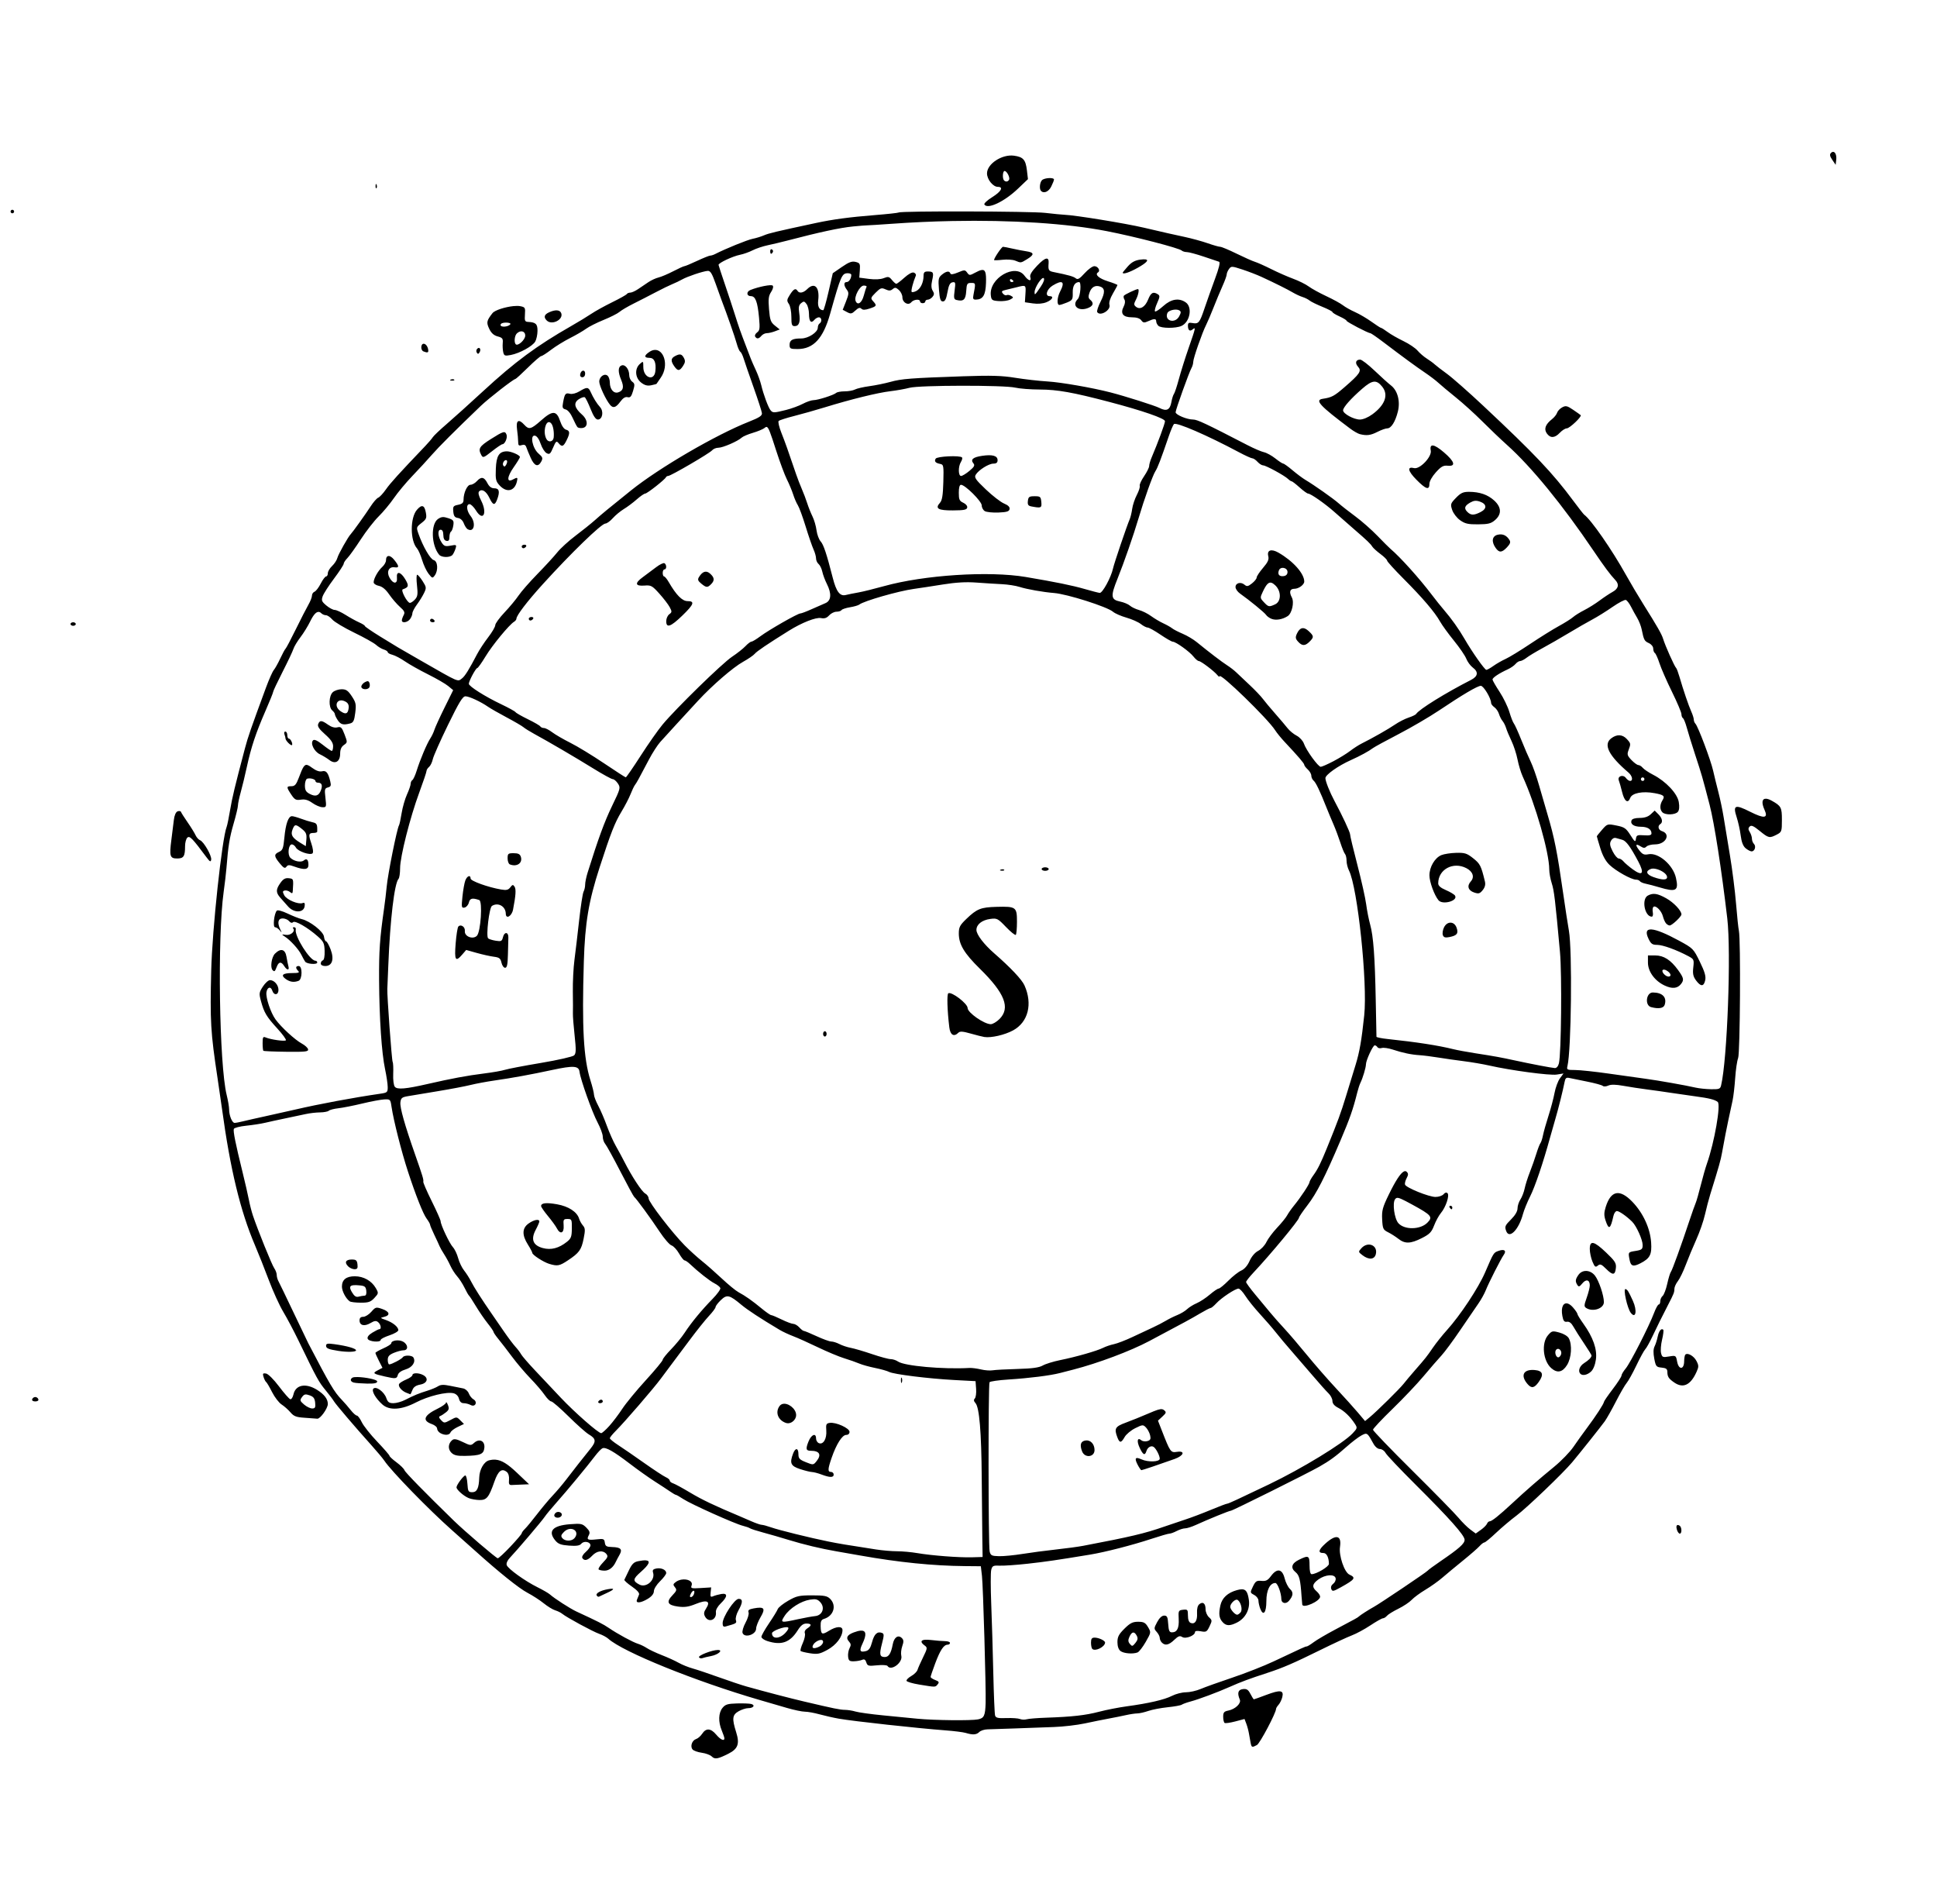 <?xml version="1.0" encoding="UTF-8" standalone="no"?>
<!-- Created with Inkscape (http://www.inkscape.org/) -->

<svg
   version="1.1"
   id="svg2"
   width="1465.333"
   height="1440"
   viewBox="0 0 1465.333 1440"
   sodipodi:docname="armonia_retori_45.jpg"
   inkscape:version="1.1.2 (0a00cf5339, 2022-02-04)"
   xmlns:inkscape="http://www.inkscape.org/namespaces/inkscape"
   xmlns:sodipodi="http://sodipodi.sourceforge.net/DTD/sodipodi-0.dtd"
   xmlns="http://www.w3.org/2000/svg"
   xmlns:svg="http://www.w3.org/2000/svg">
  <defs
     id="defs6" />
  <sodipodi:namedview
     id="namedview4"
     pagecolor="#505050"
     bordercolor="#eeeeee"
     borderopacity="1"
     inkscape:pageshadow="0"
     inkscape:pageopacity="0"
     inkscape:pagecheckerboard="0"
     showgrid="false"
     inkscape:zoom="0.52013889"
     inkscape:cx="949.74633"
     inkscape:cy="825.74099"
     inkscape:window-width="1920"
     inkscape:window-height="1043"
     inkscape:window-x="0"
     inkscape:window-y="0"
     inkscape:window-maximized="1"
     inkscape:current-layer="g8" />
  <g
     inkscape:groupmode="layer"
     inkscape:label="Image"
     id="g8">
    <path
       id="path284"
       style="fill:#000000;stroke-width:1.333"
       d="m 1386.795,114.861 c -0.52,-0.019 -1.088,0.23 -1.66,0.803 -1.153,1.153 -0.906,2.455 1,5.268 l 2.531,3.734 0.438,-3.828 c 0.394,-3.443 -0.747,-5.92 -2.309,-5.977 z m -619.728,2.891 c -9.095,-1.22 -20.4,6.203 -20.4,13.395 0,4.562 4.545,10.188 8.232,10.188 4.473,0 2.505,3.557 -4.312,7.795 -3.711,2.307 -6.377,4.797 -5.922,5.533 2.405,3.891 15.049,-2.059 25.432,-11.969 l 7.549,-7.203 -0.789,-6.666 c -0.951,-8.027 -2.819,-10.137 -9.789,-11.072 z m -7.113,11.582 c 1.785,0 4.348,5.1 3.363,6.693 -0.936,1.515 -2.492,1.688 -3.762,0.418 -1.372,-1.372 -1.05,-7.111 0.398,-7.111 z m 33.527,5.371 c -2.04,0.106 -4.305,0.655 -5.213,1.562 -1.725,1.725 -2.162,6.729 -0.713,8.178 2.131,2.131 5.741,0.573 7.682,-3.316 1.154,-2.313 2.098,-4.713 2.098,-5.334 0,-0.861 -1.814,-1.196 -3.854,-1.09 z m -509.107,4.467 c -0.14,0.14 -0.236,0.606 -0.268,1.383 -0.058,1.406 0.256,2.193 0.699,1.75 0.443,-0.443 0.491,-1.592 0.105,-2.555 -0.213,-0.532 -0.397,-0.718 -0.537,-0.578 z M 9.334,158.666 C 8.601,158.666 8,159.267 8,160 c 0,0.733 0.601,1.334 1.334,1.334 0.733,0 1.332,-0.601 1.332,-1.334 0,-0.733 -0.599,-1.334 -1.332,-1.334 z m 722.617,1.256 c -26.074,-0.068 -51.033,0.178 -52.033,0.797 -0.538,0.333 -8.69,1.221 -18.115,1.975 -19.178,1.534 -31.65,3.202 -44.469,5.949 -30.291,6.491 -35.74,7.784 -39.334,9.342 -2.2,0.953 -6.099,2.146 -8.666,2.65 -3.964,0.778 -20.6,7.539 -28.316,11.508 -1.273,0.655 -2.949,1.191 -3.723,1.191 -0.774,0 -5.255,1.8 -9.961,4 -4.706,2.2 -9.031,4.001 -9.611,4.002 -0.581,0.002 -4.355,1.719 -8.389,3.816 -4.033,2.097 -9.045,4.222 -11.135,4.723 -2.09,0.5 -5.54,2.083 -7.666,3.518 -2.126,1.434 -5.642,3.807 -7.812,5.273 -2.17,1.467 -4.835,2.668 -5.922,2.668 -1.086,0 -2.279,0.494 -2.652,1.098 -0.373,0.604 -5.36,3.392 -11.08,6.199 -5.72,2.807 -12.799,6.729 -15.732,8.713 -2.933,1.984 -9.834,6.179 -15.334,9.322 -26.085,14.908 -42.455,27.012 -66.439,49.129 -10.063,9.279 -22.481,20.471 -27.596,24.871 -5.114,4.4 -9.859,8.9 -10.545,10 -0.686,1.1 -3.25,4.101 -5.699,6.668 -20.024,20.984 -26.445,28.064 -29.781,32.84 -2.116,3.028 -4.739,5.847 -5.83,6.266 -1.091,0.419 -3.651,3.341 -5.688,6.494 -3.637,5.63 -13.754,19.757 -15.086,21.066 -1.899,1.867 -9.427,15.236 -10.109,17.953 -0.432,1.72 -2.235,4.488 -4.006,6.152 -1.771,1.664 -3.221,4.122 -3.221,5.461 0,1.339 -0.588,2.434 -1.307,2.434 -0.718,0 -2.546,2.429 -4.061,5.398 -1.515,2.969 -3.626,5.733 -4.693,6.143 -1.067,0.409 -1.939,1.739 -1.939,2.955 0,1.216 -1.204,4.302 -2.676,6.857 -1.472,2.555 -5.774,10.946 -9.559,18.646 -3.784,7.7 -7.271,14.299 -7.748,14.666 -0.477,0.367 -2.27,3.667 -3.982,7.334 -1.712,3.667 -3.913,7.607 -4.893,8.756 -0.979,1.149 -3.649,7.15 -5.932,13.334 -11.491,31.124 -13.628,37.291 -15.906,45.91 -7.745,29.301 -9.601,37.011 -11.225,46.666 -0.987,5.867 -2.154,11.568 -2.596,12.668 -3.541,8.826 -10.949,77.629 -11.699,108.666 -0.936,38.725 -0.48,46.542 4.764,81.334 1.216,8.067 2.741,18.565 3.391,23.332 6.209,45.586 13.89,77.378 24.93,103.18 2.547,5.952 7.256,17.8 10.465,26.33 3.209,8.53 8.128,19.33 10.93,24 2.802,4.67 7.856,14.192 11.23,21.158 14.552,30.041 15.494,31.762 21.172,38.652 2.567,3.115 5.227,6.641 5.912,7.838 1.331,2.324 15.864,19.369 28.438,33.352 4.208,4.68 8.588,9.922 9.732,11.648 5.19,7.828 33.731,37.14 51.252,52.637 5.867,5.189 13.667,12.136 17.334,15.436 18.094,16.283 33.325,28.502 39.654,31.811 3.856,2.016 9.412,5.607 12.346,7.982 2.933,2.375 6.833,4.762 8.666,5.305 1.833,0.543 4.234,1.729 5.334,2.635 3.295,2.715 23.2,13.498 28.014,15.176 2.463,0.859 5.521,2.505 6.793,3.656 11.066,10.015 65.844,32.188 114.525,46.358 6.233,1.814 15.628,4.546 20.875,6.072 5.247,1.526 11.265,2.775 13.375,2.775 2.11,0 7.117,0.905 11.127,2.012 4.01,1.106 10.59,2.588 14.623,3.291 11.167,1.946 59.748,7.267 80.551,8.822 6.536,0.489 13.434,1.359 15.332,1.934 5.368,1.627 8.141,1.444 10.266,-0.682 1.077,-1.077 3.884,-1.986 6.238,-2.022 2.354,-0.035 11.781,-0.348 20.947,-0.695 9.167,-0.348 22.367,-0.828 29.334,-1.066 6.967,-0.239 17.465,-1.464 23.332,-2.725 5.867,-1.261 13.967,-2.897 18,-3.635 4.033,-0.738 9.892,-1.918 13.02,-2.621 3.127,-0.704 7.027,-1.288 8.666,-1.299 1.639,-0.011 5.381,-0.851 8.314,-1.867 2.933,-1.017 9.535,-2.282 14.668,-2.811 5.133,-0.528 9.933,-1.399 10.666,-1.935 0.733,-0.537 3.733,-1.622 6.666,-2.41 6.237,-1.676 20.304,-6.924 29.525,-11.016 8.734,-3.875 14.851,-6.149 28.809,-10.701 11.444,-3.732 19.772,-7.332 39.666,-17.148 9.9,-4.885 20.704,-9.897 24.008,-11.139 3.304,-1.241 9.604,-4.648 14,-7.568 4.396,-2.921 8.669,-5.327 9.496,-5.348 0.827,-0.021 2.203,-0.879 3.057,-1.908 0.854,-1.029 4.711,-3.416 8.57,-5.305 3.86,-1.888 8.413,-4.919 10.119,-6.734 1.706,-1.816 6.41,-5.279 10.455,-7.695 4.045,-2.417 9.815,-6.53 12.824,-9.141 3.009,-2.611 9.971,-8.386 15.471,-12.834 5.5,-4.448 11.144,-9.361 12.541,-10.92 1.397,-1.558 3.062,-2.834 3.701,-2.834 0.639,0 4.596,-3.251 8.793,-7.226 4.197,-3.975 11.233,-9.913 15.633,-13.197 7.673,-5.727 35.058,-31.954 42,-40.225 5.78,-6.886 21.887,-27.115 24.666,-30.979 1.466,-2.038 5.28,-8.806 8.475,-15.039 3.195,-6.233 6.84,-12.533 8.102,-14 1.261,-1.467 4.572,-7.435 7.359,-13.264 2.787,-5.829 5.797,-11.326 6.686,-12.215 0.889,-0.889 3.267,-5.12 5.287,-9.402 3.607,-7.647 7.356,-15.203 12.133,-24.453 4.173,-8.081 4.625,-9.234 4.625,-11.801 0,-1.378 1.17,-3.993 2.6,-5.811 1.43,-1.818 4.137,-7.388 6.016,-12.379 1.879,-4.991 5.474,-13.635 7.99,-19.209 2.516,-5.574 5.449,-14.034 6.518,-18.801 1.069,-4.767 2.876,-11.665 4.016,-15.332 6.648,-21.39 7.926,-25.9 8.869,-31.334 0.573,-3.3 1.751,-9.6 2.617,-14 1.466,-7.444 2.224,-11.046 5.377,-25.541 0.663,-3.048 1.558,-10.726 1.99,-17.061 0.432,-6.335 1.433,-13.141 2.225,-15.125 1.505,-3.773 2.021,-89.935 0.576,-96.242 -0.416,-1.816 -1.391,-11.115 -2.168,-20.666 -0.777,-9.551 -2.872,-26.066 -4.656,-36.699 -1.785,-10.633 -3.914,-23.533 -4.731,-28.666 -0.817,-5.133 -2.577,-13.533 -3.912,-18.666 -1.335,-5.133 -3.154,-12.56 -4.043,-16.504 -1.795,-7.962 -11.408,-33.446 -13.365,-35.43 -0.687,-0.697 -1.25,-2.107 -1.25,-3.133 0,-1.026 -0.853,-3.756 -1.897,-6.066 -2.002,-4.434 -5.993,-16.162 -8.914,-26.201 -0.96,-3.3 -2.07,-6.299 -2.469,-6.666 -1.321,-1.215 -8.311,-16.845 -9.98,-22.316 -1.039,-3.407 -4.553,-9.545 -14.699,-25.684 -3.919,-6.233 -9.957,-16.419 -13.418,-22.633 -10.552,-18.943 -26.249,-41.549 -31.531,-45.408 -0.532,-0.389 -4.292,-5.188 -8.354,-10.666 -15.49,-20.89 -29.098,-35.239 -68.072,-71.771 -11,-10.311 -23.301,-21.145 -27.334,-24.078 -4.033,-2.933 -8.232,-6.169 -9.332,-7.191 -1.1,-1.023 -3.8,-2.999 -6,-4.391 -2.2,-1.391 -5.341,-4.103 -6.979,-6.027 -1.638,-1.925 -6.437,-5.16 -10.666,-7.189 -4.229,-2.029 -9.599,-5.104 -11.934,-6.834 -2.334,-1.73 -4.584,-3.145 -4.998,-3.145 -0.414,0 -3.672,-2.098 -7.24,-4.662 -3.569,-2.564 -9.166,-5.845 -12.44,-7.293 -3.273,-1.448 -7.405,-3.772 -9.182,-5.164 -1.776,-1.392 -7.422,-4.489 -12.547,-6.881 -5.125,-2.392 -11.125,-5.695 -13.334,-7.34 -2.208,-1.645 -7.46,-4.255 -11.668,-5.801 -4.208,-1.546 -11.708,-4.842 -16.666,-7.326 -4.958,-2.484 -10.514,-4.965 -12.348,-5.514 -1.833,-0.548 -8.079,-3.328 -13.879,-6.176 -5.8,-2.848 -11.365,-5.178 -12.367,-5.178 -1.002,0 -5.252,-1.206 -9.445,-2.68 -4.193,-1.474 -12.128,-3.645 -17.633,-4.826 -10.493,-2.251 -12.344,-2.671 -30.676,-6.949 -14.213,-3.317 -52.165,-9.496 -60,-9.768 -1.833,-0.064 -8.435,-0.71 -14.668,-1.436 -5.455,-0.635 -32.641,-1.018 -58.715,-1.086 z m -11.711,7.256 c 44.894,-0.89 86.792,1.761 117.094,7.656 21.111,4.107 54.572,12.772 56.6,14.656 0.697,0.647 2.452,1.176 3.9,1.176 1.448,0 7.177,1.532 12.732,3.404 5.555,1.872 10.792,3.63 11.639,3.908 1.032,0.339 0.023,4.6 -3.062,12.93 -2.531,6.833 -6.112,16.914 -7.959,22.4 -3.688,10.958 -4.494,11.915 -9.27,11.002 -2.543,-0.486 -3.248,-0.057 -3.248,1.979 0,3.532 1.391,4.657 3.545,2.869 2.518,-2.089 2.361,-1.357 -2.955,13.896 -2.609,7.486 -5.947,18.097 -7.42,23.58 -1.472,5.483 -3.16,10.584 -3.75,11.334 -0.59,0.75 -1.467,3.557 -1.949,6.236 -1.058,5.877 -3.634,7.135 -8.967,4.377 -3.378,-1.747 -25.915,-8.897 -37.17,-11.793 -13.696,-3.524 -37.34,-7.645 -47.334,-8.25 -6.6,-0.399 -17.699,-1.655 -24.666,-2.789 -10.052,-1.637 -18.172,-1.873 -39.334,-1.143 -39.85,1.375 -46.622,1.895 -55.004,4.227 -4.214,1.172 -11.407,2.64 -15.984,3.262 -4.577,0.622 -9.487,1.755 -10.912,2.518 -1.425,0.762 -4.909,1.387 -7.744,1.387 -2.835,0 -5.725,0.52 -6.422,1.156 -1.805,1.648 -13.879,5.51 -17.223,5.51 -1.548,0 -5.191,1.255 -8.096,2.787 -2.905,1.532 -8.582,3.611 -12.615,4.619 -9.182,2.295 -10.021,2.312 -11.732,0.25 -1.722,-2.075 -5.358,-11.864 -7.053,-18.988 -0.698,-2.933 -2.532,-8.034 -4.076,-11.334 -1.545,-3.3 -3.262,-7.199 -3.814,-8.666 -0.553,-1.467 -2.044,-5.368 -3.314,-8.668 -4.448,-11.553 -5.81,-15.405 -8.719,-24.666 -1.612,-5.133 -5.019,-15.464 -7.572,-22.955 -2.553,-7.491 -4.717,-14.091 -4.809,-14.666 -0.229,-1.436 10.727,-6.59 16.361,-7.697 2.533,-0.498 6.763,-2.006 9.4,-3.352 2.638,-1.346 7.767,-3.066 11.396,-3.824 3.63,-0.758 10.2,-2.321 14.6,-3.473 24.706,-6.466 40.052,-9.765 50,-10.748 4.767,-0.471 9.566,-0.851 10.666,-0.846 1.1,0.006 9.499,-0.525 18.666,-1.18 15.312,-1.094 30.61,-1.785 45.574,-2.082 z m 38.539,19.488 c -1.015,0 -6.779,8.514 -6.779,10.014 0,0.29 2.851,0.204 6.334,-0.191 3.483,-0.395 7.833,-0.106 9.666,0.645 4.466,1.828 4.09,1.874 9,-1.119 5.653,-3.447 5.474,-5.057 -0.666,-5.969 -2.75,-0.408 -7.558,-1.336 -10.686,-2.061 -3.127,-0.725 -6.219,-1.318 -6.869,-1.318 z m -174.758,2.014 c -0.745,-0.461 -1.355,0.099 -1.355,1.242 0,2.342 0.8,2.687 1.943,0.838 0.422,-0.683 0.157,-1.619 -0.588,-2.08 z m 207.404,6.955 c -1.431,0.289 -3.677,2.03 -6.736,5.223 -4.191,4.374 -5.809,7.049 -5.277,8.725 1.131,3.563 -1.476,2.939 -4.381,-1.049 -7.021,-9.638 -26.951,1.937 -25.486,14.801 0.417,3.661 0.931,4.033 6.07,4.406 3.089,0.224 6.935,-0.297 8.547,-1.16 2.623,-1.404 2.697,-1.699 0.707,-2.812 -1.223,-0.684 -2.75,-0.92 -3.395,-0.521 -0.644,0.398 -1.894,-0.143 -2.775,-1.205 -1.321,-1.591 -0.936,-2.08 2.184,-2.781 2.081,-0.468 5.885,-1.391 8.451,-2.049 6.839,-1.754 6.835,-1.757 6.4,5.098 l -0.4,6.309 6,0.861 c 3.821,0.548 7.573,0.22 10.332,-0.906 C 796.133,226.749 797.536,224 794,224 c -3.692,0 -2.154,-5.277 2.334,-8.014 7.535,-4.594 9.561,-2.983 5.658,4.5 -2.29,4.391 -2.64,10.18 -0.615,10.18 0.757,0 3.381,-0.837 5.832,-1.861 4.082,-1.705 4.443,-2.327 4.311,-7.395 -0.134,-5.094 1.598,-7.991 4.814,-8.057 1.868,-0.038 1.023,10.815 -1,12.838 -4.764,4.764 0.084,9.469 7.201,6.988 4.451,-1.552 5.267,-3.91 2.229,-6.432 -1.457,-1.21 -1.59,-2.471 -0.572,-5.391 1.457,-4.179 4.233,-5.825 7.873,-4.67 3.924,1.245 4.076,4.459 0.541,11.436 -1.852,3.654 -3.01,7.222 -2.574,7.928 2.173,3.515 10.538,-1.492 9.254,-5.539 -0.508,-1.601 0.49,-4.838 2.611,-8.457 1.89,-3.225 3.438,-6.124 3.438,-6.443 0,-0.319 -3.253,-1.602 -7.227,-2.852 -6.853,-2.156 -10.107,-5.112 -7.441,-6.76 1.99,-1.23 -0.081,-4.666 -2.812,-4.666 -1.39,0 -4.703,2.407 -7.363,5.352 -3.844,4.255 -5.216,5.038 -6.688,3.816 -1.666,-1.382 -5.556,-2.477 -16.803,-4.734 -3.718,-0.746 -4.141,-1.498 -3.736,-6.641 0.206,-2.617 -0.407,-3.781 -1.838,-3.492 z m 75.271,0.582 c -0.867,-0.143 -2.247,-0.092 -4.145,0.162 -3.919,0.526 -6.539,1.954 -9.334,5.084 -2.137,2.393 -3.885,4.543 -3.885,4.777 0,1.495 5.083,-0.162 11.354,-3.701 6.586,-3.717 8.61,-5.894 6.01,-6.322 z m -219.42,1.889 c -2.793,-0.701 -5.061,0.131 -10.424,3.826 L 630,206.654 l -3.211,14.006 c -1.766,7.703 -3.566,13.997 -4,13.986 -3.016,-0.078 -4.395,-2.786 -3.816,-7.492 1.223,-9.942 -2.771,-14.024 -8.307,-8.488 -2.887,2.887 -6.019,3.458 -7.332,1.334 -1.41,-2.282 -2.972,-1.491 -5.766,2.922 -2.383,3.764 -2.476,4.568 -0.799,6.963 1.058,1.511 1.896,5.82 1.896,9.746 0,6.015 0.368,7.035 2.525,7.035 3.324,0 4.424,-3.216 3.41,-9.975 -0.639,-4.261 -0.315,-5.936 1.43,-7.385 1.968,-1.633 2.495,-1.547 4.113,0.666 1.021,1.396 1.855,4.787 1.855,7.537 0,5.653 1.575,7.41 4.012,4.475 0.906,-1.092 2.474,-1.984 3.484,-1.984 2.116,0 2.488,3.44 0.504,4.666 -0.733,0.453 -1.334,1.877 -1.334,3.162 0,3.48 -7.179,8.172 -12.504,8.172 -6.644,0 -8.828,1.19 -8.828,4.809 0,2.895 0.558,3.191 6.025,3.191 12.015,0 19.372,-7.96 24.643,-26.666 8.228,-29.201 8.874,-30.668 13.494,-30.668 1.377,0 2.504,0.551 2.504,1.225 0,2.735 -1.73,5.443 -3.477,5.443 -2.362,0 -2.314,2.618 0.107,5.814 1.636,2.159 1.556,3.305 -0.619,8.822 l -2.5,6.342 3.25,1.738 c 2.866,1.534 3.609,1.399 6.318,-1.146 2.235,-2.1 3.471,-2.486 4.539,-1.418 1.068,1.068 2.772,1.037 6.258,-0.113 5.427,-1.791 5.636,-2.229 2.633,-5.547 -2.008,-2.219 -1.876,-2.665 1.91,-6.451 3.623,-3.623 4.437,-3.899 7.451,-2.525 2.63,1.198 3.843,1.16 5.447,-0.172 1.709,-1.418 2.521,-1.301 4.707,0.678 1.453,1.315 2.641,3.777 2.641,5.471 0,4.039 4.416,6.555 6.691,3.812 C 691.201,226.417 696,225.956 696,228 c 0,0.733 0.9,1.334 2,1.334 1.1,0 2,-0.601 2,-1.334 0,-0.733 0.826,-1.334 1.836,-1.334 1.01,0 2.626,-0.948 3.588,-2.107 1.376,-1.658 1.408,-2.654 0.154,-4.662 -1.105,-1.769 -1.231,-4.172 -0.41,-7.826 1.345,-5.984 0.966,-6.736 -3.391,-6.736 -2.407,0 -3.111,0.734 -3.111,3.246 0,4.997 -2.242,9.766 -5.383,11.447 -1.565,0.837 -3.19,1.177 -3.611,0.756 -0.656,-0.656 1.064,-7.387 3.139,-12.285 0.35,-0.826 -0.304,-1.862 -1.451,-2.303 -1.294,-0.497 -4.033,0.96 -7.217,3.836 -2.822,2.55 -5.563,4.635 -6.09,4.635 -0.527,0 -2.017,-1.309 -3.312,-2.908 -2.068,-2.553 -2.826,-2.72 -6.215,-1.377 -2.435,0.965 -6.555,1.177 -11.166,0.574 L 650.051,210 l 0.398,-5.5 c 0.361,-4.993 0.068,-5.581 -3.172,-6.395 z m 285.137,3.717 c 1.322,0.05 3.439,0.712 7.445,2.027 4.614,1.515 11.183,4.047 14.598,5.629 10.499,4.862 19.351,9.281 23.615,11.785 2.24,1.316 5.541,2.84 7.334,3.389 1.793,0.548 4.16,1.737 5.26,2.641 1.1,0.904 5.451,3.043 9.668,4.754 4.217,1.711 7.666,3.509 7.666,3.996 0,0.487 2.401,1.968 5.334,3.291 2.933,1.323 5.332,2.798 5.332,3.279 0,0.874 16.317,9.387 17.992,9.387 0.487,0 4.889,3.033 9.781,6.74 15.544,11.779 24.704,18.49 31.561,23.119 3.667,2.476 8.199,5.92 10.072,7.654 1.873,1.734 7.844,6.728 13.27,11.096 5.426,4.368 14.393,12.483 19.928,18.035 5.535,5.552 14.058,13.679 18.939,18.059 18.346,16.463 42.009,45.421 65.322,79.941 8,11.846 12.605,18.033 16.477,22.135 3.118,3.304 2.36,6.476 -2.137,8.949 -2.271,1.249 -6.697,4.193 -9.836,6.541 -3.139,2.348 -8.332,5.596 -11.539,7.217 -3.207,1.621 -7.029,4.004 -8.496,5.295 -1.467,1.291 -6.321,4.344 -10.787,6.783 -4.466,2.44 -14.222,8.517 -21.68,13.506 -7.457,4.989 -15.81,10.09 -18.562,11.334 -2.752,1.244 -6.89,3.612 -9.193,5.262 -2.304,1.65 -4.719,3 -5.367,3 -1.256,0 -10.821,-13.581 -16.504,-23.434 -4.217,-7.312 -9.9,-15.311 -15.426,-21.715 -2.302,-2.668 -6.501,-7.91 -9.332,-11.65 -9.39,-12.404 -23.968,-28.597 -31.295,-34.76 -1.019,-0.857 -5.454,-5.284 -9.854,-9.838 -4.4,-4.554 -11.899,-11.156 -16.666,-14.67 -4.767,-3.514 -10.468,-7.977 -12.668,-9.918 -4.14,-3.652 -18.444,-13.725 -25.176,-17.729 -2.114,-1.257 -6.501,-4.537 -9.748,-7.287 -3.247,-2.75 -6.385,-5 -6.973,-5 -0.588,0 -3.283,-1.758 -5.988,-3.908 -2.706,-2.15 -6.575,-4.274 -8.6,-4.719 -2.024,-0.445 -7.543,-2.805 -12.264,-5.246 -32.009,-16.55 -38.195,-19.459 -41.367,-19.459 -4.593,0 -13.217,-3.6 -13.217,-5.518 0,-1.841 10.219,-30.299 12.018,-33.465 0.723,-1.273 1.318,-3.373 1.322,-4.666 0.008,-2.683 6.817,-22.189 9.736,-27.893 1.068,-2.086 3.588,-7.994 5.602,-13.127 2.014,-5.133 5.086,-12.501 6.826,-16.373 1.74,-3.872 3.162,-7.806 3.162,-8.744 0,-0.938 0.782,-2.775 1.736,-4.08 0.829,-1.134 1.355,-1.696 2.678,-1.646 z m -190.227,2.48 c -1.098,0.249 -2.488,0.876 -4.234,1.816 -4.355,2.345 -4.649,2.349 -6.287,0.109 -1.616,-2.21 -2.032,-2.218 -6.98,-0.15 -3.579,1.496 -5.416,1.728 -5.75,0.727 -0.708,-2.124 -3.177,-1.739 -6.467,1.01 -2.561,2.14 -2.789,3.336 -2.15,11.289 0.575,7.16 1.151,8.896 2.955,8.896 1.656,0 2.563,-1.825 3.482,-6.996 0.93,-5.234 1.88,-7.114 3.768,-7.467 2.292,-0.428 2.443,0.135 1.643,6.166 -0.754,5.68 -0.541,6.72 1.477,7.203 5.267,1.26 6.871,-0.206 7.287,-6.658 0.366,-5.669 0.712,-6.248 3.736,-6.248 3.485,0 3.509,0.117 1.756,9 -0.584,2.956 -0.243,3.659 1.76,3.625 5.447,-0.093 7.421,-3.336 7.717,-12.678 0.245,-7.744 -0.417,-10.392 -3.711,-9.645 z m -206.916,0.594 c 2.101,-0.186 3.29,1.703 6.148,9.77 1.949,5.5 3.89,10.9 4.312,12 4.191,10.912 10.315,28.438 11.514,32.945 0.821,3.086 2.054,5.957 2.74,6.381 0.686,0.424 1.83,2.7 2.541,5.057 0.711,2.357 4.062,12.084 7.449,21.617 3.387,9.533 6.277,18.454 6.424,19.824 0.208,1.942 -1.939,3.362 -9.734,6.439 -25.055,9.891 -68.047,34.935 -89.332,52.037 -18.02,14.478 -21.573,17.403 -27.287,22.479 -2.959,2.629 -9.58,7.941 -14.713,11.805 -5.133,3.864 -11.326,9.514 -13.76,12.555 -2.434,3.041 -9.192,10.405 -15.021,16.363 -5.829,5.959 -12.238,13.273 -14.242,16.256 -2.004,2.983 -6.795,8.747 -10.645,12.809 -3.85,4.061 -7,8.39 -7,9.619 0,1.23 -2.409,5.359 -5.355,9.178 -2.946,3.819 -6.73,9.575 -8.408,12.791 -5.905,11.317 -9.133,16.53 -11.262,18.18 -3.615,2.803 -1.503,3.712 -32.047,-13.793 -17.598,-10.086 -16.309,-9.323 -29.939,-17.721 C 281.244,477.537 276,473.934 276,473.479 c 0,-0.455 -1.951,-1.686 -4.334,-2.736 -2.383,-1.05 -7,-3.598 -10.26,-5.66 -3.26,-2.062 -6.966,-3.748 -8.232,-3.748 -1.267,0 -4.109,-1.522 -6.318,-3.381 -3.515,-2.958 -3.858,-3.832 -2.734,-7 0.706,-1.991 4.568,-7.997 8.582,-13.348 C 256.717,432.255 260,427.218 260,426.412 c 0,-0.806 1.249,-2.728 2.775,-4.271 1.526,-1.544 6.087,-7.907 10.135,-14.141 4.047,-6.233 10.149,-14.074 13.559,-17.424 3.409,-3.35 8.598,-9.579 11.531,-13.844 2.933,-4.264 9.233,-11.819 14,-16.787 4.767,-4.969 11.366,-12.135 14.666,-15.924 5.269,-6.05 17.529,-18.296 37.031,-36.996 5.889,-5.647 24.796,-20.359 26.164,-20.359 0.4,0 4.684,-3.899 9.521,-8.666 4.838,-4.767 9.351,-8.666 10.029,-8.666 0.678,0 4.039,-2.144 7.471,-4.764 3.431,-2.619 9.885,-6.603 14.344,-8.854 4.458,-2.25 9.907,-5.413 12.107,-7.029 2.2,-1.616 8.199,-4.64 13.332,-6.721 5.133,-2.08 10.533,-4.813 12,-6.074 1.467,-1.261 6.268,-4.084 10.668,-6.273 4.4,-2.189 11.904,-6.039 16.678,-8.557 4.774,-2.517 10.475,-5.301 12.668,-6.184 2.193,-0.883 5.487,-2.458 7.32,-3.5 3.947,-2.244 15.574,-6.155 19.271,-6.482 z m 254.328,5.502 c 0.758,0.758 -0.113,3.225 -2.258,6.385 -4.456,6.567 -4.676,6.761 -4.676,4.182 0,-3.497 5.548,-11.952 6.934,-10.566 z m -25.207,0.768 c 0.242,-0.107 0.575,-0.059 0.941,0.168 0.733,0.453 1.332,1.089 1.332,1.412 0,0.323 -0.599,0.588 -1.332,0.588 -0.733,0 -1.334,-0.635 -1.334,-1.412 0,-0.388 0.151,-0.649 0.393,-0.756 z M 653.43,216 c 1.5,0 2.453,0.45 2.117,1 -0.336,0.55 -1.293,3.549 -2.129,6.666 -1.493,5.567 -4.745,7.639 -6.168,3.93 C 646.016,224.38 650.482,216 653.43,216 Z m -68.898,0.025 c -1.082,-1.057 -10.618,0.824 -16.865,3.326 -3.209,1.285 -2.943,4.648 0.367,4.648 3.461,0 5.053,4.194 6.176,16.279 0.754,8.113 0.545,9.691 -1.467,11.162 -1.289,0.942 -1.946,2.355 -1.463,3.137 1.216,1.968 2.765,1.778 4.721,-0.578 0.913,-1.1 2.747,-2 4.076,-2 1.329,0 4.077,-0.631 6.105,-1.402 l 3.689,-1.402 -3.658,-2.932 c -3.182,-2.549 -3.76,-4.16 -4.443,-12.377 -0.642,-7.724 -0.352,-10.107 1.588,-13.068 1.396,-2.13 1.879,-4.104 1.174,-4.793 z m 276.299,2.641 c -1.402,0 -10.07,4.106 -10.65,5.045 -0.368,0.596 -0.153,1.92 0.479,2.941 0.697,1.128 0.446,3.214 -0.639,5.311 -2.681,5.185 -0.47,8.037 6.232,8.037 3.607,0 6.018,0.773 7.121,2.281 1.415,1.935 2.206,2.035 5.211,0.666 4.541,-2.069 6.082,-2.039 6.082,0.119 0,0.953 0.722,2.454 1.602,3.334 2.011,2.011 13.205,2.087 17.523,0.119 6.424,-2.927 8.467,-14.12 3.246,-17.777 -5.134,-3.596 -11.086,-2.628 -17.068,2.777 -2.955,2.67 -5.751,4.476 -6.213,4.014 -0.462,-0.462 0.266,-3.291 1.617,-6.287 2.103,-4.663 2.18,-5.623 0.541,-6.66 -3.527,-2.232 -5.255,-1.287 -7.383,4.031 -2.266,5.663 -6.145,7.917 -9.227,5.359 -1.644,-1.364 -1.635,-2.091 0.064,-5.377 1.821,-3.521 2.633,-7.934 1.461,-7.934 z M 388.391,231.533 c -6.125,0.619 -14.046,3.049 -15.816,5.309 -4.469,5.705 -4.75,7.05 -2.477,11.842 1.539,3.243 3.474,4.991 6.389,5.77 3.598,0.961 4.132,1.658 3.836,4.998 -0.189,2.135 -0.021,5.256 0.373,6.936 0.641,2.731 1.238,2.956 5.666,2.125 6.782,-1.272 16.603,-6.688 18.58,-10.244 0.897,-1.614 1.652,-5.204 1.678,-7.977 0.049,-5.217 -1.298,-6.519 -7.045,-6.812 -2.503,-0.128 -2.806,-0.825 -2.459,-5.627 0.369,-5.112 0.133,-5.535 -3.492,-6.26 -1.349,-0.27 -3.191,-0.265 -5.232,-0.059 z m 501.492,2.645 c 0.899,0.046 1.711,0.238 2.303,0.604 1.356,0.838 1.329,1.723 -0.139,4.465 -3.097,5.786 -11.267,3.597 -8.965,-2.402 0.63,-1.643 4.104,-2.805 6.801,-2.666 z m -468.492,0.582 c -1.572,-0.111 -3.616,0.371 -5.994,1.455 -3.702,1.687 -4.286,3.696 -1.797,6.186 3.878,3.878 12.834,-0.651 10.957,-5.541 -0.493,-1.286 -1.594,-1.989 -3.166,-2.1 z M 382.746,244 c 2.243,0 3.751,0.528 3.352,1.174 -1.296,2.097 -7.432,2.626 -7.432,0.641 0,-1.136 1.528,-1.814 4.08,-1.814 z m 12.439,6.691 c 1.249,0.308 2.148,1.404 2.148,3.154 0,3.153 -5.53,8.181 -7.182,6.529 -1.39,-1.39 -0.905,-6.421 0.781,-8.107 1.404,-1.404 3.003,-1.885 4.252,-1.576 z M 320.523,260 c -2.308,0 -2.467,4.864 -0.189,5.783 C 322.982,266.852 324,266.759 324,265.443 324,262.708 322.27,260 320.523,260 Z m 41.707,3.148 c -0.352,-7e-4 -0.763,0.185 -1.197,0.619 -0.733,0.733 -0.891,2.05 -0.35,2.926 0.747,1.209 1.243,1.172 2.062,-0.154 1.054,-1.706 0.54,-3.389 -0.516,-3.391 z m 132.512,1.58 c -1.058,0.155 -2.181,0.589 -3.348,1.354 -4.299,2.817 -4.332,4.584 -0.086,4.584 3.673,0 5.223,3.531 4.463,10.162 -0.896,7.818 -9.105,4.935 -9.105,-3.197 0,-4.626 -0.047,-4.667 -2.666,-2.297 -4.016,3.634 -3.539,10.452 0.979,14.006 2.645,2.08 4.724,2.653 7.57,2.084 2.158,-0.432 4.012,-0.928 4.119,-1.104 0.108,-0.176 1.572,-2.312 3.254,-4.746 6.433,-9.311 2.225,-21.932 -5.18,-20.846 z m 20.02,3.428 c -1.025,-0.207 -2.312,0.223 -4.184,1.225 -3.121,1.67 -3.255,3.726 -0.502,7.656 2.656,3.792 4.024,3.733 6.654,-0.281 1.653,-2.523 1.798,-3.856 0.65,-6 -0.828,-1.548 -1.594,-2.392 -2.619,-2.6 z M 1028.973,272 c -3.34,0 -4.131,2.58 -1.637,5.336 2.911,3.217 1.499,5.371 -10.123,15.436 -7.922,6.86 -9.735,7.831 -16.547,8.861 -6.293,0.952 -2.38,5.206 20.736,22.547 2.576,1.932 5.864,3.812 7.307,4.178 5.172,1.312 8.14,0.935 13.291,-1.691 2.877,-1.467 6.234,-2.666 7.461,-2.666 2.937,0 6.066,-4.941 8.004,-12.639 1.982,-7.872 -0.163,-15.986 -5.258,-19.887 -1.948,-1.491 -7.489,-6.484 -12.314,-11.094 C 1035.067,275.771 1030.154,272 1028.973,272 Z m -558.779,4.408 c -2.711,1.04 -2.798,4.897 -0.248,11 2.26,5.409 1.59,8.136 -2.301,9.371 -3.382,1.073 -6.311,-2.376 -6.311,-7.434 0,-1.913 -0.693,-4.172 -1.539,-5.018 -2.306,-2.306 -6.461,0.47 -6.461,4.314 0,3.051 4.934,13.663 8.16,17.551 2.321,2.796 4.401,2.173 7.719,-2.314 2.091,-2.828 3.838,-3.915 5.568,-3.463 2.005,0.524 2.853,-0.44 4.131,-4.707 1.402,-4.68 1.318,-5.577 -0.652,-7.018 C 477.017,287.783 476,285.571 476,283.775 c 0,-4.499 -3.084,-8.412 -5.807,-7.367 z m -29.166,3.951 c -0.86,0.127 -1.801,1.079 -2.125,2.752 -0.255,1.316 0.424,2.223 1.666,2.223 1.237,0 2.098,-1.142 2.098,-2.779 0,-1.625 -0.779,-2.322 -1.639,-2.195 z m -99.943,6.73 c -1.064,0.426 -0.749,0.741 0.805,0.805 1.406,0.058 2.193,-0.256 1.75,-0.699 -0.443,-0.443 -1.592,-0.491 -2.555,-0.105 z m 698.205,1.619 c 2.284,-0.241 4.151,1.04 6.348,3.766 4.931,6.118 2.213,13.796 -7.383,20.854 -3.254,2.393 -7.085,4.003 -9.518,4 -4.65,-0.006 -12.755,-4.456 -12.701,-6.975 0.049,-2.283 5.815,-8.798 14.406,-16.277 3.864,-3.364 6.564,-5.127 8.848,-5.367 z m -311.617,3.057 c 18.005,-0.027 36.133,0.443 40.328,1.428 3.3,0.775 11.728,1.424 18.729,1.441 13.141,0.034 24.98,2.146 52.373,9.35 25.189,6.624 42.179,12.499 42.207,14.592 0.023,1.707 -5.398,16.415 -10.182,27.625 -0.986,2.311 -1.793,5.141 -1.793,6.287 0,1.147 -1.736,4.628 -3.855,7.736 -2.12,3.109 -3.586,6.348 -3.26,7.199 0.327,0.851 -0.667,3.965 -2.207,6.92 -1.54,2.955 -3.12,7.688 -3.512,10.516 -0.392,2.828 -1.229,6.34 -1.861,7.807 -2.263,5.251 -11.807,33.412 -12.652,37.334 -1.445,6.704 -7.972,18.684 -10.055,18.455 -1.063,-0.117 -6.132,-1.428 -11.266,-2.912 -9.486,-2.742 -21.883,-5.273 -44.666,-9.123 -27.826,-4.702 -76.97,-1.521 -107.334,6.947 -7.333,2.045 -16.032,4.187 -19.332,4.76 -3.3,0.573 -7.597,1.439 -9.549,1.924 -4.39,1.091 -7.134,-2.541 -9.797,-12.973 -4.614,-18.076 -6.961,-25.136 -9.164,-27.57 -1.311,-1.449 -2.716,-5.231 -3.123,-8.404 -0.407,-3.174 -1.774,-7.871 -3.039,-10.438 -1.265,-2.567 -3.065,-7.067 -3.998,-10 -0.933,-2.933 -2.749,-7.733 -4.035,-10.666 -1.286,-2.933 -3.256,-8.034 -4.377,-11.334 -6.213,-18.294 -8.27,-24.079 -11.123,-31.256 -1.732,-4.357 -2.668,-8.405 -2.078,-8.994 0.589,-0.59 5.845,-2.278 11.678,-3.754 5.833,-1.476 16.305,-4.437 23.271,-6.58 19.841,-6.102 39.857,-11.023 49.482,-12.166 4.849,-0.576 11.42,-1.749 14.602,-2.605 3.702,-0.997 21.583,-1.518 39.588,-1.545 z m -283.643,1.744 c -1.188,-0.054 -2.856,0.771 -5.609,2.445 -2.507,1.525 -5.529,2.317 -7.221,1.893 -3.398,-0.853 -3.98,-0.144 -5.191,6.311 -0.78,4.157 -0.525,4.903 1.9,5.537 1.678,0.439 3.838,3.075 5.383,6.566 1.419,3.208 3.035,6.287 3.59,6.842 0.555,0.555 2.234,0.833 3.73,0.619 4.479,-0.641 4.266,-6.101 -0.398,-10.199 -5.731,-5.035 -6.5,-8.837 -2.338,-11.564 1.838,-1.204 3.866,-1.864 4.508,-1.467 0.642,0.397 2.608,4.348 4.369,8.781 2.21,5.564 3.924,8.061 5.533,8.061 3.496,0 4.584,-6.164 1.658,-9.396 -2.545,-2.813 -5.005,-6.785 -7.186,-11.604 -0.831,-1.837 -1.54,-2.77 -2.729,-2.824 z m 741.231,13.84 c -1.169,-0.263 -2.112,0.036 -3.457,0.756 -1.701,0.91 -3.437,2.742 -3.859,4.072 -0.422,1.33 -2.137,3.496 -3.811,4.812 -5.024,3.952 -6.326,7.473 -3.994,10.803 2.654,3.789 6.016,3.634 9.861,-0.459 1.722,-1.833 4.094,-3.334 5.271,-3.334 2.114,0 11.553,-8.953 10.523,-9.982 -0.292,-0.292 -2.864,-2.114 -5.715,-4.049 -2.256,-1.531 -3.651,-2.356 -4.82,-2.619 z m -766.473,4.975 c -2.169,-0.088 -5.077,1.788 -9.369,5.6 -7.66,6.803 -9.287,7.239 -12.752,3.41 -4.36,-4.818 -6.472,-3.469 -5.514,3.52 0.466,3.402 0.848,7.641 0.848,9.422 0,2.633 0.499,3.079 2.674,2.389 1.888,-0.599 2.908,-0.135 3.477,1.578 0.442,1.334 1.943,4.975 3.334,8.092 2.788,6.247 5.594,7.214 7.982,2.752 1.353,-2.528 1.075,-3.331 -2.088,-6.051 -4.613,-3.968 -6.661,-14.275 -2.684,-13.504 1.473,0.285 3.157,2.688 4.311,6.15 1.041,3.125 3.054,6.303 4.473,7.062 2.25,1.204 2.878,0.673 4.932,-4.162 2.082,-4.903 2.559,-5.294 4.135,-3.395 2.549,3.072 3.652,2.695 6.023,-2.059 2.738,-5.488 2.648,-7.342 -0.4,-8.139 -1.51,-0.395 -3.267,-2.964 -4.438,-6.488 -1.342,-4.039 -2.774,-6.09 -4.943,-6.178 z m -3.07,7.004 c 0.432,0.131 0.883,0.453 1.34,1.004 1.405,1.693 2.21,6.364 1.816,10.525 -0.314,3.314 -3.96,4.093 -5.52,1.18 -2.776,-5.187 -0.658,-13.629 2.363,-12.709 z m 472.352,1.451 c 1.653,-1.721 25.168,8.448 49.221,21.285 4.742,2.531 9.299,4.602 10.127,4.602 0.827,0 2.591,1.201 3.918,2.668 1.327,1.467 3.229,2.666 4.227,2.666 2.078,0 16.224,7.712 18.867,10.285 0.969,0.943 2.17,1.729 2.668,1.746 0.498,0.017 3.22,2.116 6.051,4.666 2.831,2.55 5.724,4.637 6.428,4.637 1.91,0 12.923,7.697 19.869,13.887 3.361,2.995 9.921,8.746 14.578,12.779 10.42,9.025 12.694,11.195 14.162,13.523 0.633,1.004 3.4,3.503 6.15,5.553 2.75,2.05 5,4.281 5,4.959 0,0.678 5.549,6.797 12.332,13.6 14.494,14.534 23.716,25.328 27.709,32.438 1.581,2.815 6.321,9.351 10.533,14.523 4.213,5.173 8.412,11.311 9.332,13.643 0.92,2.331 3.117,5.324 4.883,6.65 4.506,3.384 4.022,6.676 -1.387,9.434 -19.136,9.758 -39.284,22.251 -41.395,25.666 -0.391,0.633 -2.954,1.881 -5.693,2.773 -2.74,0.893 -7.386,3.265 -10.324,5.271 -5.117,3.494 -16.854,10.167 -25.324,14.398 -2.2,1.099 -6.099,3.617 -8.666,5.594 -2.567,1.977 -8.268,5.478 -12.668,7.781 -4.4,2.303 -8.693,4.19 -9.541,4.191 -1.936,0.004 -10.946,-12.421 -12.74,-17.566 -0.741,-2.125 -3.194,-4.804 -5.48,-5.986 -2.277,-1.177 -5.36,-3.71 -6.852,-5.627 -1.492,-1.917 -5.714,-6.894 -9.383,-11.059 -3.669,-4.165 -7.869,-9.192 -9.336,-11.172 -1.467,-1.98 -5.942,-6.673 -9.943,-10.428 -4.001,-3.755 -8.584,-8.083 -10.184,-9.617 -1.6,-1.534 -4.71,-3.935 -6.91,-5.334 -3.913,-2.488 -13.642,-9.911 -22.963,-17.523 -2.567,-2.096 -7.368,-4.946 -10.668,-6.332 -3.3,-1.386 -6.9,-3.247 -8,-4.137 -1.1,-0.889 -4.099,-2.583 -6.666,-3.762 -2.567,-1.179 -6.695,-3.631 -9.176,-5.451 -2.48,-1.82 -6.602,-3.886 -9.158,-4.592 -2.556,-0.706 -5.657,-2.198 -6.891,-3.314 -1.233,-1.116 -4.613,-2.518 -7.51,-3.117 -6.937,-1.434 -7.218,-4.018 -1.879,-17.223 4.783,-11.83 12.12,-32.912 15.924,-45.758 4.267,-14.408 10.734,-32.491 12.703,-35.52 1.77,-2.722 4.069,-8.725 10.145,-26.48 1.506,-4.4 3.266,-8.55 3.91,-9.221 z m -308.15,2.146 c 1.472,0.157 2.797,4.045 7.33,18.127 2.765,8.588 6.391,18.313 8.057,21.613 1.666,3.3 3.794,8.401 4.73,11.334 0.936,2.933 2.523,6.596 3.527,8.141 1.004,1.545 3.651,8.745 5.881,16 2.23,7.255 4.918,15.084 5.973,17.395 1.054,2.311 1.918,5.387 1.918,6.836 0,1.449 0.861,3.351 1.914,4.225 1.053,0.874 2.325,3.497 2.828,5.83 0.503,2.333 2.043,6.467 3.42,9.188 3.761,7.43 3.337,12.765 -1.162,14.629 -2.017,0.836 -6.779,2.923 -10.584,4.639 -3.805,1.715 -7.548,3.119 -8.318,3.119 -1.987,0 -23.708,12.403 -30.229,17.262 -3.005,2.239 -6.05,4.072 -6.768,4.072 -0.717,0 -2.74,1.529 -4.496,3.398 -1.756,1.869 -6.324,5.476 -10.15,8.016 -7.392,4.906 -42.336,38.997 -52.549,51.266 -3.351,4.026 -10.822,14.669 -16.602,23.652 -5.78,8.983 -10.838,16.319 -11.24,16.301 -0.402,-0.018 -7.851,-4.828 -16.553,-10.689 -8.701,-5.862 -20.102,-12.799 -25.334,-15.416 -5.232,-2.617 -11.421,-6.207 -13.756,-7.977 -2.334,-1.77 -5.148,-3.219 -6.254,-3.219 -1.106,0 -2.354,-0.552 -2.771,-1.229 -0.418,-0.676 -4.646,-3.123 -9.396,-5.438 -4.751,-2.314 -8.958,-4.726 -9.35,-5.359 -0.391,-0.633 -5.347,-3.355 -11.014,-6.051 -12.008,-5.712 -24.305,-13.493 -24.305,-15.381 0,-2.034 5.267,-11.875 6.361,-11.887 0.535,-0.006 3.373,-3.987 6.307,-8.848 5.086,-8.426 17.864,-23.943 21.582,-26.207 0.963,-0.586 1.75,-1.607 1.75,-2.268 0,-2.437 8.085,-13.029 19.844,-26 21.454,-23.666 44.507,-46 47.48,-46 1.094,0 3.617,-1.827 5.607,-4.061 1.99,-2.234 5.745,-5.342 8.344,-6.908 2.599,-1.566 6.976,-4.84 9.729,-7.273 2.752,-2.434 5.645,-4.424 6.428,-4.424 1.47,0 14.89,-10.557 15.68,-12.334 0.244,-0.55 1.016,-1 1.713,-1 1.961,0 31.365,-17.15 33.205,-19.367 0.898,-1.082 3.042,-1.967 4.766,-1.967 3.36,0 14.751,-4.939 17.602,-7.633 0.951,-0.898 4.777,-2.54 8.504,-3.646 3.727,-1.107 7.645,-2.732 8.707,-3.613 0.648,-0.538 1.154,-0.9 1.645,-0.848 z m -199.51,4.109 c -1.626,0.459 -4.308,2.053 -9.107,5.084 -8.705,5.498 -9.773,7.261 -7.256,11.965 1.298,2.425 1.768,2.264 8.119,-2.756 3.708,-2.931 7.267,-5.328 7.908,-5.328 1.866,0 3.993,-4.944 3.113,-7.236 -0.58,-1.512 -1.151,-2.188 -2.777,-1.729 z m 703.703,9.943 c -1.673,-0.218 -2.273,1.064 -1.74,3.854 0.891,4.663 -8.31,14.306 -12.619,13.225 -5.449,-1.368 -4.757,2.175 1.707,8.738 7.177,7.286 9.875,8.163 9.875,3.209 0,-1.961 2.009,-5.555 4.891,-8.744 4.011,-4.44 5.631,-5.34 9,-5.004 6.33,0.632 5.233,-3.161 -2.932,-10.131 -3.761,-3.211 -6.509,-4.928 -8.182,-5.146 z M 383.4,341.375 c -5.833,0.09 -7.912,3.379 -8.305,13.139 -0.327,8.133 -0.004,9.556 2.871,12.658 5.285,5.703 11.277,4.4 13.049,-2.838 0.832,-3.397 0.519,-3.558 -3.123,-1.609 -4.707,2.519 -4.371,-2.073 0.678,-9.256 2.619,-3.726 4.757,-7.232 4.752,-7.789 -0.015,-1.455 -6.697,-4.355 -9.922,-4.305 z m 368.373,3.354 c -1.935,-0.552 -4.846,-0.537 -8.756,0.039 -6.967,1.027 -9.036,2.801 -6.637,5.691 1.252,1.509 0.653,2.64 -3.025,5.711 -2.523,2.106 -5.36,3.83 -6.305,3.83 -2.197,0 -2.265,-7.16 -0.102,-10.625 0.889,-1.423 1.252,-2.953 0.807,-3.398 -1.649,-1.649 -18.806,-0.847 -19.904,0.93 -1.272,2.058 -0.179,3.312 3.482,4.006 2.484,0.47 2.641,1.413 2.299,13.729 -0.273,9.845 -0.91,13.823 -2.494,15.574 -3.998,4.418 -1.545,5.895 9.693,5.838 8.425,-0.043 10.542,-0.461 10.867,-2.148 0.231,-1.196 -1.048,-2.758 -2.98,-3.639 -2.898,-1.321 -3.385,-2.409 -3.385,-7.57 0,-3.943 0.576,-6.024 1.666,-6.012 3.125,0.033 15.677,12.515 15.672,15.584 -0.003,1.614 1.045,3.56 2.328,4.324 1.283,0.765 5.928,1.245 10.32,1.066 6.316,-0.256 8.077,-0.801 8.42,-2.604 0.294,-1.541 -1.056,-2.902 -4.17,-4.203 -2.532,-1.058 -8.721,-5.842 -13.754,-10.633 -7.808,-7.432 -8.936,-9.065 -7.691,-11.131 2.175,-3.61 9.835,-8.422 13.406,-8.422 2.211,0 3.135,-0.76 3.135,-2.576 0,-1.691 -0.958,-2.809 -2.893,-3.361 z m -369.49,3.361 c 0.404,-0.151 0.812,-0.106 1.15,0.232 0.446,0.446 0.238,1.833 -0.461,3.082 -0.933,1.667 -1.536,1.84 -2.271,0.65 -0.805,-1.303 0.371,-3.513 1.582,-3.965 z m -17.264,13.436 c -1.279,-0.213 -2.676,0.621 -4.354,2.475 -1.327,1.467 -3.461,2.666 -4.742,2.666 -2.453,0 -5.258,6.063 -5.258,11.367 0,2.245 -0.996,3.165 -4.086,3.783 -3.676,0.735 -4.043,1.254 -3.666,5.168 0.325,3.371 1.109,4.448 3.49,4.785 1.867,0.265 3.6,1.822 4.418,3.973 0.74,1.946 2.002,3.944 2.807,4.441 4.94,3.053 6.718,-4.355 2.371,-9.881 -3.09,-3.929 -3.526,-8.969 -0.775,-8.969 1.04,0 3.207,2.128 4.814,4.729 5.416,8.764 8.867,2.222 3.932,-7.453 -1.929,-3.78 -2.415,-6.032 -1.502,-6.945 2.16,-2.16 5.355,-0.123 7.779,4.961 2.668,5.595 4.032,5.9 5.785,1.289 2.265,-5.958 1.655,-8.58 -1.998,-8.58 -2.317,0 -3.916,-1.191 -5.369,-4 -1.207,-2.334 -2.368,-3.595 -3.646,-3.809 z m 746.242,10.482 c -4.404,-0.006 -6.221,0.834 -9.81,4.537 -4.141,4.272 -4.314,4.821 -2.885,9.15 0.846,2.563 3.505,6.02 5.994,7.791 3.709,2.639 6.043,3.169 13.649,3.107 7.682,-0.062 9.764,-0.588 12.814,-3.24 5.109,-4.442 4.866,-9.72 -0.684,-14.789 -4.84,-4.42 -11.023,-6.546 -19.078,-6.557 z m -328.596,3.326 c -4.067,0 -4.719,0.457 -5.078,3.562 -0.327,2.825 0.225,3.686 2.666,4.152 7.423,1.418 7.938,1.185 7.498,-3.383 -0.384,-3.984 -0.796,-4.332 -5.086,-4.332 z m 333.213,3.475 c 1.13,-0.1 2.286,0.104 3.684,0.596 5.232,1.84 5.491,5.315 0.586,7.852 -5.1,2.637 -7.416,2.619 -10.113,-0.078 -2.716,-2.716 -2.088,-4.651 2.314,-7.133 1.295,-0.73 2.399,-1.136 3.529,-1.236 z m -796.154,4.088 c -1.099,-0.303 -2.523,0.616 -4.342,2.74 -5.206,6.08 -5.159,23.262 0.08,29.141 1.035,1.161 2.778,5.131 3.873,8.818 1.095,3.688 3.297,8.362 4.891,10.389 2.736,3.479 2.996,3.549 4.668,1.262 2.764,-3.779 2.283,-10.802 -0.795,-11.607 -2.562,-0.67 -8.125,-10.262 -11.504,-19.838 -1.744,-4.944 -1.692,-5.126 2.322,-8.268 3.669,-2.871 4.008,-3.726 3.199,-8.039 -0.519,-2.768 -1.293,-4.295 -2.393,-4.598 z m 15.113,8.225 c -1.133,0.083 -2.126,0.521 -3.377,1.34 -5.694,3.731 -5.259,19.887 0.73,27.104 1.857,2.237 8.388,2.302 10.148,0.102 0.733,-0.917 1.759,-3.053 2.279,-4.748 0.893,-2.912 0.688,-3.034 -3.723,-2.207 -3.968,0.744 -4.981,0.4 -6.748,-2.297 -2.896,-4.42 -3.341,-9.748 -0.814,-9.748 1.322,0 2.017,1.355 2.049,3.992 0.033,2.684 0.796,4.134 2.332,4.43 1.668,0.321 2.285,-0.464 2.285,-2.912 0,-1.844 0.531,-3.679 1.18,-4.08 0.649,-0.401 1.444,-2.526 1.766,-4.721 0.521,-3.549 0.09,-4.153 -3.896,-5.469 -1.805,-0.596 -3.078,-0.868 -4.211,-0.785 z m 798.035,13.375 c -4.13,1.037 -4.747,5.187 -1.465,9.873 2.69,3.841 4.731,3.74 8.648,-0.43 2.452,-2.61 2.87,-3.896 1.811,-5.576 -2.228,-3.533 -5.213,-4.816 -8.994,-3.867 z M 396.746,412 c -1.143,0 -2.08,0.601 -2.08,1.334 0,0.733 0.566,1.332 1.256,1.332 0.69,0 1.625,-0.599 2.078,-1.332 C 398.453,412.601 397.889,412 396.746,412 Z m 564.096,4.441 c -1.396,0.47 -1.975,1.895 -1.406,4.16 0.649,2.588 -0.231,4.571 -3.967,8.936 -2.641,3.086 -4.803,6.359 -4.803,7.273 0,0.915 -1.593,2.916 -3.539,4.447 -3.006,2.364 -3.859,2.514 -5.666,0.998 -2.838,-2.381 -6.795,-1.345 -6.795,1.779 0,1.379 1.527,3.585 3.393,4.902 7.147,5.048 18.657,14.473 19.723,16.148 0.613,0.963 2.413,2.288 4,2.943 3.35,1.384 8.355,0.565 12.363,-2.025 3.224,-2.084 5.085,-10.459 3.135,-14.104 -2.23,-4.166 -1.513,-6.566 1.959,-6.566 3.25,0 7.428,-3.079 7.428,-5.473 0,-6.052 -8.441,-15.505 -19.518,-21.859 -2.698,-1.548 -4.911,-2.031 -6.307,-1.561 z m -666.947,4.107 C 292.745,420.627 292,421.742 292,423.871 c 0,1.31 -1.261,3.525 -2.803,4.92 -3.199,2.895 -6.531,8.834 -6.531,11.643 0,1.045 1.756,2.251 3.9,2.68 2.612,0.522 5.203,2.669 7.85,6.5 2.173,3.146 5.831,7.386 8.129,9.422 3.423,3.033 3.932,4.162 2.816,6.246 -0.749,1.399 -1.361,3.183 -1.361,3.965 0,2.267 4.205,1.642 6.145,-0.914 0.974,-1.283 1.789,-3.265 1.812,-4.406 0.023,-1.141 1.577,-4.142 3.453,-6.668 1.876,-2.526 4.304,-6.458 5.396,-8.738 1.851,-3.866 1.78,-4.469 -1.076,-8.943 -1.685,-2.639 -3.544,-4.822 -4.131,-4.854 -0.586,-0.031 -0.656,3.558 -0.156,7.977 0.756,6.686 0.508,8.477 -1.475,10.668 -1.31,1.448 -3.053,2.633 -3.873,2.633 -2.012,0 -7.123,-9.653 -5.426,-10.246 4.544,-1.589 4.821,-2.667 1.941,-7.547 -3.475,-5.89 -6.886,-6.541 -6.328,-1.207 0.51,4.873 -2.833,4.879 -5.564,0.012 -2.522,-4.495 -0.583,-8.568 3.775,-7.928 3.643,0.535 3.576,-0.814 -0.279,-5.633 -1.616,-2.02 -3.171,-2.98 -4.32,-2.902 z m 208.783,5.459 c -0.727,-0.449 -3.578,0.91 -6.334,3.021 -2.756,2.112 -7.291,5.499 -10.08,7.527 -6.297,4.579 -5.812,6.921 1.316,6.35 4.92,-0.394 5.795,0.084 11.211,6.115 3.231,3.598 6.76,8.201 7.84,10.229 1.773,3.327 1.74,3.849 -0.334,5.365 -1.263,0.924 -2.297,3.263 -2.297,5.199 0,5.479 3.321,4.347 12.09,-4.119 8.865,-8.56 9.766,-11.029 4.023,-11.029 -4.016,0 -8.537,-4.568 -14.182,-14.332 C 504.554,437.951 502.954,436 502.379,436 c -0.575,0 -1.045,-1.199 -1.045,-2.666 0,-1.467 0.601,-2.668 1.334,-2.668 1.725,0 1.732,-3.594 0.01,-4.658 z m 468.523,3.572 c 1.475,0.291 2.799,1.396 2.799,3.086 0,1.715 -1.026,2.813 -2.875,3.076 -3.361,0.479 -4.814,-1.267 -3.627,-4.359 0.603,-1.571 2.228,-2.094 3.703,-1.803 z m -438.301,2.971 c -1.415,0.429 -2.795,1.747 -4.145,3.955 -1.134,1.856 -0.785,2.851 1.725,4.91 3.812,3.128 4.724,3.188 7.424,0.488 2.816,-2.816 2.639,-5 -0.648,-7.975 -1.489,-1.348 -2.94,-1.808 -4.355,-1.379 z m 193.797,7.986 c 4.124,-0.23 8.015,-0.191 11.969,0.104 6.233,0.464 14.934,1.012 19.334,1.217 4.4,0.205 10.401,1.141 13.334,2.08 5.538,1.773 17.918,3.957 26,4.588 9.96,0.777 40.299,10.422 44.666,14.199 1.467,1.268 6.022,3.264 10.123,4.434 4.101,1.17 8.996,3.339 10.877,4.818 1.881,1.48 4.227,2.692 5.211,2.693 0.984,0.002 5.319,2.402 9.635,5.334 4.316,2.932 8.516,5.34 9.334,5.354 2.345,0.038 12.695,7.458 15.658,11.225 1.479,1.88 3.308,3.418 4.066,3.418 1.571,0 11.606,7.602 14.053,10.646 0.893,1.111 1.645,1.508 1.668,0.883 0.119,-3.193 36.538,32.167 42.014,40.793 1.277,2.011 4.505,5.979 7.174,8.818 10.242,10.893 14.854,16.278 14.854,17.342 0,0.607 1.201,2.19 2.668,3.518 1.467,1.327 2.666,3.448 2.666,4.711 0,1.263 0.788,2.95 1.752,3.75 1.7,1.411 4.776,7.837 9.672,20.205 1.306,3.3 3.684,9.001 5.281,12.668 1.598,3.667 3.966,9.967 5.264,14 1.298,4.033 2.886,7.903 3.529,8.6 0.643,0.697 1.168,2.977 1.168,5.066 0,2.09 0.821,5.42 1.824,7.4 6.54,12.912 14.133,85.047 11.537,109.6 -1.993,18.851 -3.536,27.712 -6.5,37.334 -1.468,4.767 -4.703,15.316 -7.188,23.443 -4.103,13.42 -6.031,18.668 -14.66,39.889 -4.466,10.982 -6.855,15.783 -10.014,20.127 -1.65,2.269 -3.01,4.668 -3.023,5.332 -0.03,1.488 -6.751,11.653 -11.668,17.646 -2.002,2.441 -4.36,5.794 -5.238,7.453 -0.879,1.659 -4.283,5.858 -7.564,9.332 -3.281,3.474 -6.94,8.368 -8.131,10.877 -1.19,2.509 -3.988,5.505 -6.219,6.658 -2.466,1.275 -5.026,4.282 -6.531,7.67 -1.56,3.51 -3.883,6.185 -6.275,7.229 -2.089,0.911 -6.472,4.348 -9.74,7.639 -3.268,3.291 -6.584,5.997 -7.369,6.012 -0.785,0.015 -3.808,2.066 -6.721,4.559 -2.912,2.493 -7.372,5.422 -9.908,6.51 -2.536,1.087 -5.811,3.121 -7.277,4.518 -1.467,1.397 -4.767,3.384 -7.334,4.416 -2.567,1.032 -6.466,2.964 -8.666,4.295 -2.2,1.331 -6.7,3.661 -10,5.178 -3.3,1.517 -10.201,4.742 -15.334,7.168 -5.133,2.426 -11.433,4.851 -14,5.391 -2.567,0.539 -6.241,1.784 -8.166,2.768 -4.497,2.296 -20.544,6.889 -32.5,9.301 -5.133,1.036 -11.059,2.871 -13.168,4.078 -2.795,1.6 -7.989,2.309 -19.156,2.615 -8.427,0.231 -16.901,0.689 -18.832,1.018 -1.931,0.329 -5.91,0.021 -8.844,-0.685 -2.933,-0.707 -6.833,-1.201 -8.666,-1.098 -20.004,1.123 -49.137,-1.492 -53.965,-4.844 -1.446,-1.004 -3.95,-1.826 -5.562,-1.826 -1.613,0 -7.966,-1.712 -14.117,-3.805 -6.152,-2.092 -13.372,-4.215 -16.047,-4.717 -2.675,-0.502 -6.538,-1.785 -8.586,-2.853 -2.048,-1.068 -4.826,-1.949 -6.174,-1.949 -1.348,-0 -6.341,-1.81 -11.094,-4.01 -4.753,-2.2 -9.107,-4 -9.676,-4 -0.569,0 -2.12,-1.199 -3.447,-2.666 -1.327,-1.467 -3.369,-2.67 -4.539,-2.68 -1.17,-0.01 -5.126,-1.487 -8.793,-3.291 -3.667,-1.804 -7.228,-3.297 -7.914,-3.32 -0.686,-0.023 -3.987,-2.311 -7.334,-5.082 -6.998,-5.794 -12.191,-9.446 -17.475,-12.293 -2.042,-1.1 -7.668,-5.713 -12.502,-10.25 -4.834,-4.537 -11.635,-10.522 -15.115,-13.299 -3.48,-2.777 -9.327,-8.081 -12.994,-11.787 -9.551,-9.654 -27.334,-32.784 -27.334,-35.555 0,-1.292 -1.153,-2.967 -2.564,-3.723 -2.566,-1.373 -10.042,-12.757 -15.797,-24.055 -1.681,-3.3 -4.599,-8.7 -6.484,-12 -1.885,-3.3 -4.915,-10.114 -6.736,-15.143 -1.821,-5.029 -4.761,-11.869 -6.531,-15.199 -1.771,-3.33 -3.219,-7.112 -3.219,-8.404 0,-1.292 -1.205,-6.152 -2.676,-10.801 -5.217,-16.485 -6.514,-39.803 -4.996,-89.785 0.891,-29.335 3.627,-45.665 11.953,-71.334 8.464,-26.092 11.47,-33.748 16.562,-42.166 2.607,-4.309 5.679,-10.235 6.826,-13.168 1.147,-2.933 2.641,-6.054 3.32,-6.938 1.3,-1.69 2.987,-4.755 10.645,-19.336 2.583,-4.918 6.42,-10.867 8.529,-13.221 4.182,-4.666 18.915,-20.743 28.619,-31.229 10.734,-11.598 26.401,-25.149 33.896,-29.318 3.996,-2.223 8.028,-4.985 8.959,-6.137 1.51,-1.868 9.427,-7.221 25.693,-17.371 9.912,-6.185 20.596,-10.399 24.426,-9.633 2.624,0.525 4.333,-0.043 6.145,-2.045 1.38,-1.525 3.882,-2.773 5.559,-2.773 1.676,0 3.387,-0.547 3.801,-1.217 0.414,-0.67 3.299,-1.637 6.412,-2.15 3.113,-0.513 6.274,-1.426 7.025,-2.029 3.379,-2.712 29.636,-10.248 41.301,-11.854 4.4,-0.606 14.3,-2.117 22,-3.359 4.884,-0.788 9.239,-1.289 13.363,-1.52 z m 235.404,0.33 c 0.784,0.303 1.633,0.924 2.604,1.836 4.693,4.409 4.638,12.256 -0.102,14.416 -4.609,2.1 -5.03,2.017 -8.49,-1.666 -2.936,-3.125 -2.958,-3.342 -0.777,-7.938 2.654,-5.594 4.414,-7.556 6.766,-6.648 z m 267.861,12.934 c 0.889,0.341 2.636,2.625 3.883,5.076 1.246,2.451 3.371,6.301 4.721,8.557 1.349,2.255 2.869,6.157 3.377,8.668 1.614,7.984 2.04,8.796 5.416,10.334 1.886,0.859 3.307,2.631 3.307,4.123 0,1.439 0.555,2.96 1.232,3.379 0.677,0.419 2.251,3.903 3.498,7.744 1.247,3.841 5.493,13.542 9.435,21.555 3.942,8.013 7.168,15.626 7.168,16.92 0,1.294 0.518,2.673 1.15,3.064 0.633,0.391 1.928,3.576 2.879,7.078 0.951,3.502 3.788,12.667 6.307,20.367 5.217,15.952 5.333,16.35 10.965,38 3.559,13.682 9.012,48.727 13.383,86 3.006,25.637 -0,106.81 -4.682,126.334 -0.638,2.661 -1.507,2.984 -7.693,2.861 -3.836,-0.076 -9.076,-0.629 -11.643,-1.229 -7.084,-1.656 -28.475,-5.442 -37.752,-6.682 -4.536,-0.606 -16.911,-2.343 -27.5,-3.859 -10.589,-1.517 -22.203,-2.758 -25.811,-2.758 -6.13,0 -6.512,-0.196 -5.826,-3 2.914,-11.915 3.734,-87.519 1.109,-102.334 -0.844,-4.767 -2.826,-17.666 -4.404,-28.666 -4.473,-31.181 -6.53,-41.53 -11.797,-59.334 -1.627,-5.5 -4.503,-15.4 -6.391,-22 -1.888,-6.6 -4.753,-14.7 -6.367,-18 -1.615,-3.3 -4.841,-10.778 -7.172,-16.619 -2.33,-5.841 -4.814,-11.314 -5.518,-12.162 -0.704,-0.848 -2.236,-4.771 -3.404,-8.715 -1.168,-3.944 -4.486,-10.77 -7.375,-15.17 -2.889,-4.4 -5.302,-8.592 -5.363,-9.314 -0.115,-1.372 4.754,-4.643 11.57,-7.771 2.2,-1.01 4.824,-2.827 5.83,-4.041 1.006,-1.214 2.577,-2.207 3.488,-2.207 0.911,0 3.087,-1.113 4.836,-2.473 1.749,-1.36 7.079,-4.578 11.846,-7.15 4.767,-2.572 13.767,-7.743 20,-11.49 6.233,-3.747 14.333,-8.402 18,-10.346 3.667,-1.944 10.495,-6.195 15.174,-9.447 4.678,-3.252 9.234,-5.634 10.123,-5.293 z m -988.828,9.021 c 0.648,0.053 1.276,0.387 1.889,1 0.831,0.831 2.42,1.512 3.533,1.512 1.113,0 3.283,1.464 4.82,3.254 1.538,1.789 8.972,6.244 16.52,9.9 7.547,3.656 15.009,7.823 16.58,9.26 1.572,1.437 4.207,3.021 5.857,3.521 1.65,0.5 3,1.405 3,2.01 0,0.604 1.591,1.498 3.537,1.986 1.946,0.488 6.213,2.727 9.482,4.977 3.269,2.249 11.126,6.672 17.461,9.826 6.335,3.155 13.207,7.133 15.27,8.842 l 3.75,3.105 -6.592,13.326 c -3.626,7.329 -7.05,14.825 -7.609,16.658 -0.559,1.833 -1.959,4.775 -3.111,6.537 -2.606,3.987 -7.718,16.093 -10.305,24.406 -1.074,3.452 -2.538,6.637 -3.252,7.078 -0.714,0.441 -1.299,1.7 -1.299,2.797 0,1.097 -1.242,4.725 -2.762,8.061 -1.52,3.336 -3.351,9.708 -4.068,14.162 -0.717,4.454 -1.603,8.58 -1.969,9.172 -1.543,2.497 -8.491,37.065 -9.338,46.453 -0.364,4.033 -1.263,11.535 -1.998,16.668 -3.211,22.417 -3.879,32.042 -3.746,54 0.176,29.029 1.928,55.123 4.52,67.332 1.09,5.133 1.993,11.232 2.006,13.551 0.022,3.947 -0.339,4.268 -5.645,5.037 -20.236,2.932 -46.172,7.766 -64.332,11.99 -5.133,1.194 -15.033,3.411 -22,4.926 -6.967,1.515 -14.837,3.296 -17.488,3.959 -2.652,0.663 -5.517,1.205 -6.367,1.205 -1.878,0 -4.145,-5.596 -4.145,-10.229 0,-1.863 -0.834,-6.773 -1.852,-10.912 -5.626,-22.878 -7.061,-119.376 -2.283,-153.527 0.872,-6.233 1.821,-14.333 2.109,-18 1.309,-16.639 2.34,-23.048 5.406,-33.629 C 178.522,616.803 180,610.599 180,609.25 c 0,-1.349 0.967,-5.933 2.148,-10.186 1.182,-4.252 3.251,-12.831 4.6,-19.064 3.199,-14.789 6.804,-25.626 14.025,-42.158 3.241,-7.421 5.893,-13.996 5.893,-14.609 0,-0.614 3.222,-7.442 7.16,-15.174 3.938,-7.732 7.605,-15.49 8.148,-17.24 0.543,-1.75 2.935,-5.734 5.316,-8.854 2.381,-3.119 5.692,-8.486 7.357,-11.926 2.42,-4.999 4.542,-7.375 6.486,-7.217 z m 160.943,3.844 C 400.935,466.666 400,467.267 400,468 c 0,0.733 0.564,1.334 1.254,1.334 0.69,0 1.627,-0.601 2.08,-1.334 0.453,-0.733 -0.113,-1.334 -1.256,-1.334 z M 326.588,468 c -0.69,0 -1.254,0.601 -1.254,1.334 0,0.733 0.935,1.332 2.078,1.332 1.143,0 1.707,-0.599 1.254,-1.332 C 328.213,468.601 327.278,468 326.588,468 Z m -271.254,2.666 c -1.1,0 -2,0.601 -2,1.334 0,0.733 0.9,1.334 2,1.334 1.1,0 2,-0.601 2,-1.334 0,-0.733 -0.9,-1.334 -2,-1.334 z m 929.658,4.529 c -1.49,0.315 -2.782,1.679 -3.883,4.096 -1.273,2.795 -1.123,3.818 0.885,6.037 3.054,3.375 5.301,3.377 8.672,0.006 3.418,-3.418 3.358,-4.221 -0.598,-7.938 -1.897,-1.782 -3.586,-2.516 -5.076,-2.201 z m -706.684,40.066 c -0.526,-0.085 -1.239,0.167 -2.289,0.729 -1.478,0.791 -2.686,2.316 -2.686,3.391 0,2.231 4.735,2.665 6.039,0.555 0.475,-0.768 0.518,-2.294 0.098,-3.391 -0.299,-0.779 -0.636,-1.199 -1.162,-1.283 z m 841.906,3.477 c 2.082,-0.068 7.785,9.411 7.785,12.939 0,0.827 1.113,2.288 2.475,3.246 1.361,0.958 2.934,3.243 3.492,5.076 0.559,1.833 1.773,4.234 2.699,5.334 0.927,1.1 2.136,3.499 2.688,5.332 0.551,1.833 2.388,6.227 4.082,9.762 1.694,3.535 3.748,9.835 4.562,14 0.815,4.165 2.58,9.973 3.924,12.906 9.666,21.105 20.078,57.553 20.078,70.285 0,2.514 0.854,7.229 1.897,10.477 1.794,5.588 2.595,12.292 6.207,51.904 1.557,17.077 0.982,77.382 -0.805,84.334 -0.573,2.231 -1.796,3.604 -3.121,3.51 -2.716,-0.194 -17.835,-3.08 -30.178,-5.76 -11.062,-2.402 -14.99,-3.114 -30,-5.445 -6.233,-0.968 -13.733,-2.36 -16.666,-3.092 -11.269,-2.812 -27.678,-5.348 -49.668,-7.676 -4.583,-0.485 -8.352,-1.256 -8.377,-1.711 -0.025,-0.455 -0.27,-12.827 -0.545,-27.494 -0.614,-32.796 -1.781,-48.618 -4.236,-57.414 -1.036,-3.711 -2.389,-10.61 -3.008,-15.332 -0.619,-4.722 -3.61,-18.1 -6.646,-29.727 -3.036,-11.627 -5.519,-22.033 -5.519,-23.125 0,-1.63 -5.957,-14.359 -11.861,-25.35 -3.516,-6.543 -6.807,-14.841 -6.807,-17.162 0,-2.529 9.629,-9.341 19.334,-13.678 6.841,-3.057 13.641,-6.761 16.666,-9.078 1.1,-0.842 9.801,-5.581 19.334,-10.533 9.533,-4.952 23.242,-12.964 30.465,-17.803 18.168,-12.172 29.136,-18.641 31.75,-18.727 z m -861.795,2.596 c -2.315,0 -5.307,0.991 -6.648,2.205 -3.01,2.724 -3.285,11.431 -0.438,13.795 1.1,0.913 2,2.208 2,2.877 0,0.669 0.968,2.694 2.152,4.502 2.189,3.341 4.207,3.869 9.436,2.467 2.389,-0.641 3.084,-2.101 3.822,-8.012 0.801,-6.413 0.508,-7.826 -2.605,-12.531 -2.86,-4.321 -4.289,-5.303 -7.719,-5.303 z m 93.697,5.332 c 2.791,0 11.567,4.075 17.217,7.994 1.833,1.272 8.133,4.867 14,7.988 5.867,3.121 11.566,6.448 12.666,7.393 1.1,0.944 4.7,3.186 8,4.982 11.103,6.044 31.237,17.822 44.604,26.096 7.299,4.517 14.034,8.215 14.969,8.215 0.934,0 2.677,1.49 3.871,3.312 2.093,3.195 1.934,3.804 -4.447,17 -5.72,11.829 -10.405,24.604 -18.465,50.354 -1.033,3.3 -1.875,7.39 -1.871,9.088 0.004,1.698 -0.534,4.099 -1.195,5.334 -0.661,1.235 -2.163,10.945 -3.34,21.578 -1.176,10.633 -2.778,24.146 -3.559,30.027 -0.78,5.882 -1.326,16.682 -1.215,24 0.112,7.318 0.134,14.805 0.051,16.639 -0.083,1.833 0.497,9.284 1.289,16.555 1.176,10.797 1.108,13.55 -0.367,15.025 -0.996,0.996 -12.249,3.561 -25.064,5.713 C 396.467,806.106 384.2,808.452 382,809.174 c -2.2,0.722 -9.4,1.982 -16,2.801 -12.488,1.548 -24.54,3.795 -42.666,7.955 -16.351,3.753 -22.812,4.306 -24.637,2.107 -0.894,-1.078 -1.422,-5.222 -1.238,-9.725 0.176,-4.315 -0.013,-8.402 -0.42,-9.08 -0.688,-1.145 -4.311,-50.784 -4.031,-55.232 0.069,-1.1 0.407,-9.2 0.752,-18 1.343,-34.3 4.613,-61.896 7.734,-65.268 0.645,-0.697 1.172,-4.311 1.172,-8.033 0,-8.665 7.555,-38.461 14.545,-57.365 2.983,-8.067 5.43,-15.343 5.439,-16.17 0.009,-0.827 0.877,-2.22 1.93,-3.094 1.053,-0.874 2.326,-3.497 2.828,-5.83 0.502,-2.333 5.669,-13.99 11.482,-25.906 8.397,-17.213 11.116,-21.668 13.227,-21.668 z m -94.793,3.164 c 1.084,-0.212 2.444,8e-5 3.984,0.824 2.012,1.077 2.729,2.548 2.438,5 -0.513,4.317 -2.262,4.97 -6.104,2.279 -4.335,-3.037 -3.571,-7.469 -0.318,-8.104 z m -14.229,15.652 c -1.123,-0.07 -1.796,0.666 -2.391,2.184 -0.671,1.714 0.706,3.771 5.189,7.74 4.405,3.9 6.105,6.407 6.105,9 0,1.977 -0.45,3.587 -1,3.58 -0.55,-0.007 -3.654,-2.122 -6.898,-4.701 -4.013,-3.19 -6.333,-4.252 -7.26,-3.326 -2.251,2.251 0.822,8.513 5.189,10.574 2.183,1.03 5.383,2.97 7.111,4.309 4.458,3.452 8.191,1.259 8.191,-4.812 0,-3.113 0.887,-5.166 2.816,-6.518 2.77,-1.94 2.777,-2.073 0.492,-8.057 -2.027,-5.307 -2.721,-5.986 -5.428,-5.307 -2.011,0.505 -4.485,-0.205 -7.031,-2.018 -2.392,-1.703 -3.965,-2.579 -5.088,-2.648 z m -27.238,7.852 c -0.812,0 -1.111,0.949 -0.666,2.109 0.445,1.16 0.809,2.615 0.809,3.236 0,0.621 0.971,2.102 2.158,3.289 1.187,1.187 2.403,1.916 2.699,1.619 0.878,-0.878 -1.04,-4.922 -2.334,-4.922 -0.655,0 -1.189,-1.199 -1.189,-2.666 0,-1.467 -0.665,-2.666 -1.477,-2.666 z m 1009.219,2.82 c -2.004,-0.07 -4.128,0.714 -6.26,2.354 -6.08,4.675 -1.804,13.094 13.115,25.826 2.952,2.519 3.684,6.332 1.215,6.332 -0.836,0 -2.249,-0.998 -3.141,-2.217 -2.161,-2.955 -6.655,-1.367 -5.361,1.895 0.507,1.277 1.61,5.163 2.449,8.633 1.735,7.171 4.42,9.14 6.174,4.527 1.413,-3.716 9.416,-5.268 18.451,-3.578 7.046,1.318 7.954,2.155 5.896,5.449 -2.058,3.295 -2.064,6.977 -0.016,9.025 2.229,2.229 9.74,2.002 11.695,-0.354 1.065,-1.283 1.305,-3.829 0.699,-7.412 -1.091,-6.455 -9.744,-15.652 -19.412,-20.629 -3.346,-1.723 -6.87,-4.077 -7.83,-5.234 -0.96,-1.157 -2.459,-2.105 -3.332,-2.105 -0.873,0 -3.222,-1.705 -5.219,-3.789 -3.146,-3.283 -3.444,-4.273 -2.248,-7.42 1.848,-4.861 1.8,-5.171 -1.338,-8.539 -1.65,-1.771 -3.535,-2.694 -5.539,-2.764 z m -992.197,22.578 c -2.61,-1.001 -3.746,1.336 -6.857,9.602 -1.919,5.097 -2.998,6.332 -5.535,6.332 -3.9,0 -3.917,0.688 -0.152,6.332 2.601,3.899 3.568,4.411 7.273,3.844 3.093,-0.474 5.49,0.209 8.668,2.471 2.416,1.719 5.823,3.177 7.574,3.24 3.075,0.11 3.155,-0.131 2.34,-7.066 -0.761,-6.471 -0.575,-7.249 1.871,-7.889 2.224,-0.582 2.55,-1.391 1.809,-4.486 -1.604,-6.702 -3.08,-8.527 -6.256,-7.732 -1.93,0.483 -4.52,-0.424 -7.506,-2.629 -1.325,-0.979 -2.359,-1.684 -3.229,-2.018 z M 1242.666,588 c 0.733,0 1.334,0.601 1.334,1.334 0,0.733 -0.601,1.332 -1.334,1.332 -0.733,0 -1.332,-0.599 -1.332,-1.332 0,-0.733 0.599,-1.334 1.332,-1.334 z m -1010.332,0.994 c 2.295,-0.772 6.332,0.394 6.332,1.828 0,0.648 0.865,1.178 1.922,1.178 2.822,0 3.596,2.014 2.191,5.707 -1.63,4.287 -4.079,5.084 -8.5,2.768 -2.844,-1.49 -3.613,-2.854 -3.613,-6.406 0,-2.482 0.751,-4.766 1.668,-5.074 z m 1103.926,15.156 c -3.261,-0.328 -3.953,2.806 -1.363,8.49 2.874,6.309 -0.286,6.703 -10.896,1.359 -11.545,-5.814 -13.229,-5.118 -10.195,4.213 1.154,3.549 2.514,9.735 3.023,13.744 0.63,4.965 1.815,8.032 3.715,9.621 1.534,1.283 3.558,2.353 4.498,2.377 2.386,0.062 3.626,-3.821 1.803,-5.645 -0.831,-0.831 -1.512,-2.598 -1.512,-3.928 0,-1.33 -0.735,-3.597 -1.633,-5.035 -1.256,-2.011 -1.268,-2.978 -0.057,-4.189 1.211,-1.211 2.949,-0.448 7.523,3.301 6.723,5.509 7.436,5.665 12.9,2.84 3.773,-1.951 3.934,-2.407 3.934,-11.127 0,-9.493 -0.551,-10.539 -7.648,-14.506 -1.632,-0.912 -3.005,-1.406 -4.092,-1.516 z m -84.5,8.943 -2.965,2.787 c -2.008,1.886 -4.723,2.785 -8.404,2.785 -3.39,0 -5.705,0.692 -6.144,1.838 -1.093,2.849 1.814,4.83 7.088,4.83 4.995,0 8,1.891 8,5.035 0,1.335 -1.545,1.723 -5.668,1.422 -5.047,-0.369 -5.715,-0.079 -6.106,2.658 -0.391,2.741 -0.841,2.436 -4.17,-2.812 -3.301,-5.205 -4.527,-6.044 -10.588,-7.242 -6.796,-1.344 -6.887,-1.316 -10.828,3.172 -2.186,2.489 -3.975,4.742 -3.975,5.006 0,0.264 1.182,4.309 2.627,8.988 1.758,5.691 4.075,9.881 7,12.656 4.91,4.659 16.501,11.117 19.951,11.117 1.246,0 2.593,0.531 2.994,1.18 0.401,0.649 2.386,1.511 4.412,1.916 2.026,0.405 6.683,1.634 10.35,2.73 12.72,3.803 14.723,2.658 12.518,-7.156 -2.218,-9.872 -13.334,-19.373 -20.895,-17.861 -3.171,0.634 -4.434,0.096 -6.779,-2.885 -3.35,-4.259 -2.944,-5.509 0.992,-3.051 2.18,1.362 3.108,1.383 4.396,0.094 0.898,-0.898 3.821,-1.635 6.494,-1.635 8.124,0 12.137,-7.822 5.15,-10.039 -2.715,-0.862 -3.417,-3.93 -1.211,-5.293 2.151,-1.33 1.541,-4.459 -1.453,-7.453 z M 135.996,613.471 c -0.468,-0.08 -1.054,-0.017 -1.648,0.211 -1.355,0.52 -2.412,2.97 -2.836,6.574 -0.372,3.159 -1.22,9.941 -1.885,15.07 -1.593,12.302 -1.058,14.008 4.387,14.008 4.934,0 5.986,-1.632 5.986,-9.279 0,-2.784 0.806,-5.73 1.791,-6.547 1.777,-1.475 3.775,0.596 14.58,15.113 2.4,3.225 3.025,3.527 3.391,1.631 0.553,-2.87 -5.604,-13.651 -8.412,-14.729 -1.13,-0.434 -2.669,-2.153 -3.42,-3.822 -0.75,-1.669 -3.438,-6.02 -5.971,-9.67 -2.533,-3.65 -4.796,-7.207 -5.029,-7.906 -0.117,-0.35 -0.465,-0.574 -0.934,-0.654 z m 84.857,3.863 c -2.699,0 -4.756,5.817 -5.719,16.174 -0.756,8.137 -1.294,9.592 -4.004,10.826 -4.007,1.826 -3.914,3.324 0.539,8.719 2.91,3.525 3.888,4.025 4.977,2.545 1.123,-1.528 2.151,-1.554 6.02,-0.154 7.572,2.739 10.668,2.385 10.668,-1.221 0,-4.003 -1.294,-5.25 -3.527,-3.396 -2.079,1.725 -7.484,0.639 -10.166,-2.043 -2.309,-2.309 -1.437,-10.117 1.131,-10.117 0.991,0 2.383,1.087 3.094,2.416 1.536,2.87 10.852,6.068 12.596,4.324 0.705,-0.705 0.309,-3.795 -0.963,-7.527 C 233.193,631.113 233.466,630 237.428,630 c 1.386,0 2.533,-0.45 2.547,-1 0.146,-5.639 -0.212,-6.334 -3.641,-7.088 -2.017,-0.443 -5.929,-1.656 -8.693,-2.693 -2.765,-1.037 -5.82,-1.885 -6.787,-1.885 z m 2.807,6.891 c 0.988,-0.065 2.373,0.883 4.771,2.803 3.131,2.505 3.694,3.853 3.334,7.992 l -0.432,4.979 -4,-2.449 c -6.283,-3.848 -7.595,-6.022 -6.062,-10.053 0.81,-2.13 1.401,-3.207 2.389,-3.271 z m 998.754,9.605 c 1.239,0.344 3.453,0.971 4.92,1.395 2.863,0.827 6.13,5.292 12.062,16.477 4.77,8.993 3.194,11.224 -4.158,5.883 -2.881,-2.093 -6.062,-4.807 -7.068,-6.029 -1.006,-1.222 -2.643,-2.221 -3.639,-2.221 -0.995,0 -3.039,-2.41 -4.541,-5.354 -2.146,-4.207 -2.42,-5.933 -1.279,-8.064 0.87,-1.626 2.353,-2.461 3.703,-2.086 z m -120.873,11.236 c -4.119,0.108 -9.145,0.884 -11.17,1.723 -4.961,2.055 -9.044,9.022 -9.008,15.369 0.028,4.904 3.704,14.975 6.85,18.766 3.111,3.749 14.944,0.44 12.51,-3.498 -0.559,-0.905 -3.65,-2.776 -6.869,-4.156 -4.086,-1.752 -5.854,-3.301 -5.854,-5.135 0,-10.562 11.304,-16.654 21.305,-11.482 4.912,2.54 6.324,6.74 3.365,10.01 -3.107,3.433 -2.058,6.876 2.564,8.416 3.348,1.116 4.258,0.86 6.416,-1.805 1.706,-2.106 2.249,-4.205 1.691,-6.523 -2.866,-11.907 -3.63,-13.42 -8.854,-17.557 -4.8,-3.802 -6.359,-4.3 -12.947,-4.127 z m -712.965,0.268 c -4.167,0 -4.576,0.348 -4.576,3.889 0,2.139 0.749,4.191 1.666,4.561 5.316,2.145 9.862,-0.966 8.354,-5.719 -0.652,-2.053 -2.002,-2.73 -5.443,-2.73 z M 790.666,656 C 789.199,656 788,656.601 788,657.334 c 0,0.733 1.199,1.332 2.666,1.332 1.467,0 2.668,-0.599 2.668,-1.332 0,-0.733 -1.201,-1.334 -2.668,-1.334 z m 461.523,1.127 c 3.802,0.659 8.444,3.402 8.904,5.873 0.519,2.783 -3.295,2.904 -10.428,0.332 -5.275,-1.902 -6.053,-4.513 -1.812,-6.082 0.895,-0.331 2.069,-0.343 3.336,-0.123 z m -495.106,0.629 c -1.064,0.426 -0.749,0.741 0.805,0.805 1.406,0.058 2.193,-0.256 1.75,-0.699 -0.443,-0.443 -1.592,-0.491 -2.555,-0.105 z m -402.576,5.016 c -0.83,0.309 -1.828,1.441 -2.502,3.213 -0.694,1.825 -1.669,7.287 -2.166,12.137 -0.832,8.122 -0.708,8.781 1.57,8.342 1.36,-0.262 2.84,-1.973 3.287,-3.803 0.795,-3.25 2.596,-3.686 7.832,-1.896 2.668,0.912 1.149,24.129 -1.77,27.047 -3.046,3.046 -9.547,0.479 -9.102,-3.594 0.343,-3.129 -3.023,-5.444 -4.936,-3.395 -0.604,0.647 -1.517,6.427 -2.029,12.844 -1.02,12.773 -0.123,14.248 5.037,8.262 l 2.936,-3.406 8,2.248 c 4.4,1.237 10.216,2.53 12.924,2.873 4.138,0.524 5.06,1.24 5.773,4.49 0.467,2.127 1.7,3.867 2.742,3.867 1.447,0 1.951,-2.36 2.133,-10 0.131,-5.5 0.282,-11.3 0.334,-12.889 0.14,-4.249 -2.993,-4.555 -4.037,-0.395 -0.812,3.237 -1.34,3.502 -5.602,2.811 -2.587,-0.42 -5.144,-1.236 -5.684,-1.812 -1.68,-1.796 0.853,-23.207 2.898,-24.502 4.646,-2.942 10.379,0.278 10.477,5.885 0.077,4.431 4.521,1.919 5.492,-3.105 2.079,-10.755 2.39,-15.44 1.148,-17.326 -1.142,-1.735 -1.569,-1.668 -3.223,0.496 -1.521,1.99 -2.931,2.319 -6.975,1.631 C 369.263,671.125 356,666.357 356,664.5 c 0,-1.522 -0.662,-2.037 -1.492,-1.729 z m -136.031,1.486 c -2.643,-0.306 -4.223,0.578 -6.332,3.539 -3.506,4.923 -3.535,7.286 -0.135,11.156 1.472,1.676 4.184,4.735 6.023,6.797 4.378,4.907 11.709,4.747 12.418,-0.271 0.333,-2.358 -0.059,-2.992 -1.508,-2.436 -3.255,1.249 -12.162,-2.525 -13.912,-5.895 -1.366,-2.63 -1.299,-3.221 0.398,-3.592 1.118,-0.244 2.902,0.28 3.967,1.164 1.572,1.305 1.967,1.137 2.096,-0.891 0.583,-9.174 0.588,-9.155 -3.016,-9.572 z m 1034.059,11.951 c -2.142,-0.317 -3.953,0.1 -5.957,1.172 -4.924,2.635 -2.414,15.953 3.006,15.953 0.771,0 1.106,-1.503 0.75,-3.365 -0.354,-1.851 -0.086,-3.71 0.596,-4.131 1.838,-1.136 6.034,3.176 7.057,7.252 0.491,1.959 1.519,4.316 2.283,5.236 0.764,0.921 2.034,1.674 2.82,1.674 1.767,0 8.91,-6.715 8.91,-8.377 0,-2.844 -5.818,-9 -11.518,-12.186 -3.332,-1.862 -5.805,-2.911 -7.947,-3.229 z M 754,685.91 c -12.064,0.312 -14.994,1.482 -23,9.189 -4.86,4.679 -5.666,6.235 -5.666,10.928 0,8.264 4.013,14.983 15.941,26.688 18.905,18.55 23.231,29.652 14.828,38.055 -2.144,2.144 -5.111,3.896 -6.592,3.896 -4.98,0 -17.512,-8.741 -17.512,-12.215 0,-3.363 -12.178,-12.655 -14.613,-11.15 -1.151,0.711 -0.792,12.932 0.756,25.699 0.713,5.878 3.467,7.523 6.881,4.109 1.188,-1.188 3.389,-1.037 9.268,0.637 4.24,1.207 8.908,2.38 10.375,2.607 5.146,0.796 15.409,-1.561 21.703,-4.986 11.457,-6.236 14.944,-19.943 8.656,-34.033 -1.98,-4.436 -10.491,-13.461 -22.877,-24.254 -7.86,-6.849 -13.482,-14.239 -13.482,-17.723 0,-4.134 4.197,-7.458 10.48,-8.301 5.061,-0.679 5.714,-0.344 11.895,6.102 3.596,3.751 6.932,6.424 7.414,5.941 0.483,-0.483 0.879,-4.956 0.879,-9.941 0,-11.115 -0.698,-11.626 -15.334,-11.248 z m -544.604,2.896 c -2.043,2.171 -3.141,12.527 -1.328,12.527 0.9,0 2.487,1.049 3.525,2.332 1.713,2.118 1.758,2.066 0.48,-0.578 -2.465,-5.103 -1.772,-8.422 1.762,-8.422 1.744,0 3.938,0.926 4.877,2.057 1.091,1.315 2.17,1.596 2.988,0.777 1.488,-1.488 11.018,4.001 18.674,10.756 4.418,3.898 5.024,5.176 5.205,11.002 0.125,4.012 -0.404,6.795 -1.354,7.111 -0.858,0.286 -1.561,1.369 -1.561,2.408 0,1.13 1.352,1.889 3.363,1.889 5.291,0 6.93,-5.103 4.057,-12.627 C 248.817,714.717 247.268,712 246.645,712 c -0.624,0 -1.325,-1.596 -1.557,-3.547 -0.462,-3.885 -10.588,-11.837 -16.926,-13.291 -1.923,-0.441 -6.68,-2.319 -10.57,-4.174 -4.093,-1.952 -7.546,-2.872 -8.195,-2.182 z m 887.951,9.064 c -1.872,-0.027 -3.821,1.189 -5.006,3.662 -0.932,1.944 -1.303,4.551 -0.826,5.795 0.662,1.724 1.842,2.067 4.969,1.441 5.765,-1.153 6.952,-2.71 5.41,-7.096 -0.88,-2.503 -2.675,-3.775 -4.547,-3.803 z m -874.846,3.463 c -0.888,0 -1.235,0.379 -0.771,0.842 2.012,2.012 -1.724,5.459 -5.35,4.936 -3.457,-0.5 -3.531,-0.418 -1.059,1.176 4.279,2.759 10.524,9.589 12.623,13.807 1.07,2.149 2.384,4.526 2.922,5.283 1.296,1.825 9.133,2.378 9.133,0.645 0,-0.745 -0.621,-1.355 -1.379,-1.355 -4.196,0 -15.984,-18.751 -14.879,-23.666 0.206,-0.917 -0.353,-1.666 -1.24,-1.666 z m 1026.902,1.676 c -3.878,-0.252 -4.685,2.071 -2.346,6.977 1.878,3.938 2.922,4.681 6.586,4.686 4.259,0.006 14.544,3.725 23.516,8.502 4.304,2.292 4.464,2.652 3.803,8.516 -0.546,4.841 -0.107,6.909 2.092,9.883 3.564,4.821 5.846,4.772 6.926,-0.146 0.65,-2.959 -0.335,-6.35 -4.055,-13.979 -4.824,-9.893 -5.104,-10.177 -15.752,-15.959 -9.944,-5.4 -16.892,-8.226 -20.77,-8.479 z M 213.635,718.684 c -1.512,-0.404 -3.448,0.464 -5.635,2.65 -2.582,2.582 -3.714,10.507 -1.777,12.443 1.396,1.396 1.76,1.112 3.111,-2.443 1.53,-4.025 3.407,-4.248 5.643,-0.668 2.053,3.288 4.099,3.499 3.23,0.334 -0.352,-1.283 -1.02,-4.584 -1.484,-7.334 -0.49,-2.902 -1.576,-4.578 -3.088,-4.982 z m 1033.031,3.982 v 5.404 c 0,6.795 5.168,13.88 12.668,17.369 5.686,2.646 9.63,2.275 12.332,-1.162 2.425,-3.085 2.107,-4.603 -2.215,-10.568 -5.553,-7.666 -10.849,-11.043 -17.324,-11.043 z m -1020.666,8 c -2.411,0 -2.578,1.557 -0.4,3.734 1.244,1.244 0.225,1.6 -4.588,1.6 -7.233,0 -8.931,1.64 -4.738,4.576 3.16,2.213 6.151,2.611 9.617,1.281 2.886,-1.107 2.984,-11.191 0.109,-11.191 z m 1033.15,2.771 c 1.623,0.29 4.001,2.014 4.549,3.658 0.288,0.864 -0.354,1.57 -1.426,1.57 -2.388,0 -5.669,-3.716 -4.4,-4.984 0.278,-0.278 0.736,-0.341 1.277,-0.244 z m -1054.912,7.912 c -1.231,0.009 -3.644,2.188 -5.363,4.84 -2.9,4.475 -3.005,5.265 -1.459,10.982 2.375,8.782 4.18,11.807 12.438,20.828 4.028,4.4 6.909,8.392 6.402,8.871 -0.992,0.937 -11.425,-0.545 -15.256,-2.168 -1.995,-0.845 -2.334,-0.226 -2.334,4.266 0,2.89 0.254,5.503 0.562,5.809 0.309,0.306 8.139,0.641 17.402,0.746 14.454,0.164 16.786,-0.097 16.439,-1.844 -0.222,-1.119 -2.37,-3.089 -4.773,-4.377 -5.089,-2.726 -15.675,-12.455 -19.883,-18.273 -3.629,-5.018 -7.449,-16.416 -6.857,-20.459 0.582,-3.976 3.316,-4.787 4.42,-1.311 1.224,3.855 4.689,3.487 4.689,-0.498 0,-3.752 -3.194,-7.436 -6.428,-7.412 z m 1046.143,9.336 c -5.101,-0.041 -6.269,9.771 -1.318,11.074 5.708,1.502 9.439,0.863 10.271,-1.76 1.798,-5.666 -1.653,-9.256 -8.953,-9.314 z M 624,780 c -0.733,0 -1.334,0.9 -1.334,2 0,1.1 0.601,2 1.334,2 0.733,0 1.334,-0.9 1.334,-2 0,-1.1 -0.601,-2 -1.334,-2 z m 415.984,10.666 c 0.656,0 1.577,0.625 2.049,1.389 0.472,0.763 1.935,1.045 3.252,0.627 1.316,-0.418 5.016,0.104 8.221,1.158 7.764,2.554 14.032,3.864 20.494,4.281 2.933,0.19 9.233,0.984 14,1.768 4.767,0.783 13.467,2.027 19.334,2.762 5.867,0.735 14.565,2.22 19.332,3.301 16.385,3.714 45.796,7.649 50.977,6.82 l 5.141,-0.822 -2.709,3.691 c -1.49,2.03 -3.324,6.992 -4.074,11.025 -0.75,4.033 -2.816,11.834 -4.59,17.334 -1.774,5.5 -3.636,12.099 -4.139,14.666 -0.502,2.567 -1.383,5.267 -1.957,6 -0.574,0.733 -1.963,4.333 -3.088,8 -1.125,3.667 -3.344,9.967 -4.932,14 -1.587,4.033 -3.344,9.559 -3.902,12.279 -0.559,2.72 -1.999,6.45 -3.203,8.287 -1.204,1.837 -2.189,4.882 -2.189,6.766 0,2.136 -1.755,5.181 -4.666,8.092 -4.861,4.861 -5.195,5.65 -3.857,9.135 2.351,6.126 9.437,-1.094 12.6,-12.838 0.837,-3.109 3.306,-9.187 5.486,-13.506 3.687,-7.303 9.786,-25.31 14.977,-44.215 1.208,-4.4 3.089,-10.999 4.18,-14.666 2.14,-7.193 5.764,-21.744 6.887,-27.654 0.553,-2.913 1.273,-3.523 3.545,-3.01 1.568,0.354 7.649,1.595 13.516,2.758 5.867,1.163 11.19,2.621 11.83,3.24 0.64,0.62 2.5,0.518 4.133,-0.227 2.044,-0.931 5.628,-0.874 11.504,0.186 4.694,0.846 12.734,2.076 17.867,2.734 5.133,0.658 13.233,1.804 18,2.545 4.767,0.741 13.036,1.932 18.375,2.645 10.541,1.408 14.83,2.477 17.066,4.256 2.507,1.994 -2.492,30.607 -8.148,46.639 -1.136,3.219 -3.258,10.661 -4.719,16.537 -1.46,5.876 -3.184,11.885 -3.83,13.352 -0.646,1.467 -2.669,7.166 -4.494,12.666 -6.349,19.133 -13.177,38.009 -14.229,39.334 -0.582,0.733 -1.822,4.79 -2.756,9.016 -0.934,4.225 -2.499,8.35 -3.48,9.164 -0.981,0.814 -1.785,2.608 -1.785,3.984 0,1.377 -0.519,2.502 -1.152,2.502 -0.634,0 -2.222,2.851 -3.531,6.334 -3.791,10.089 -18.024,37.973 -21.488,42.102 -1.739,2.073 -3.16,4.473 -3.17,5.334 -0,0.86 -2.984,5.464 -6.619,10.23 -3.635,4.767 -6.631,9.13 -6.658,9.695 -0.067,1.417 -6.198,10.832 -12.791,19.639 -3.019,4.033 -7.652,10.5 -10.295,14.369 -2.642,3.869 -9.189,10.627 -14.549,15.018 -11.624,9.521 -21.514,18.129 -31.633,27.537 -9.986,9.284 -15.556,13.742 -17.164,13.742 -0.732,0 -1.648,0.825 -2.035,1.834 -0.387,1.009 -2.462,3.087 -4.613,4.619 l -3.912,2.785 -4.053,-2.99 c -2.229,-1.645 -6.287,-5.672 -9.02,-8.951 -2.732,-3.279 -18.396,-19.272 -34.809,-35.539 -16.412,-16.267 -29.842,-30.224 -29.842,-31.014 0,-0.79 6.65,-7.879 14.777,-15.756 8.128,-7.877 18.779,-19.11 23.668,-24.963 4.889,-5.853 10.863,-12.754 13.275,-15.334 2.412,-2.58 8.853,-11.291 14.315,-19.357 5.461,-8.067 11.611,-17.067 13.666,-20 2.055,-2.933 4.566,-7.433 5.58,-10 2.233,-5.651 11.441,-23.782 13.68,-26.936 2.196,-3.093 0.392,-4.489 -3.848,-2.979 -3.921,1.398 -3.721,1.077 -10.293,16.307 -5.078,11.768 -18.821,32.538 -28.918,43.705 -3.364,3.72 -8.11,9.662 -10.547,13.205 -4.906,7.131 -5.456,7.821 -13.791,17.363 -3.203,3.667 -6.964,8.145 -8.359,9.951 -2.834,3.667 -20.481,21.07 -25.781,25.424 l -3.424,2.812 -5.332,-6.334 c -2.933,-3.483 -10.435,-11.802 -16.668,-18.486 -6.233,-6.684 -16.133,-18.027 -22,-25.207 -5.867,-7.18 -13.546,-16.152 -17.066,-19.939 -3.521,-3.787 -8.322,-9.222 -10.668,-12.076 -2.346,-2.854 -7.416,-8.96 -11.266,-13.568 -3.85,-4.609 -7,-8.916 -7,-9.572 0,-0.656 2.551,-3.901 5.668,-7.213 12.699,-13.493 34.332,-39.575 34.332,-41.391 0,-0.618 2.884,-4.86 6.406,-9.428 6.967,-9.033 13.153,-21.158 24.994,-48.973 7.136,-16.762 9.527,-23.601 12.711,-36.377 0.692,-2.775 1.774,-6.075 2.408,-7.334 1.726,-3.427 4.149,-11.529 4.149,-13.881 0,-3.025 5.254,-14.408 6.65,-14.408 z m -606.1,16.309 c 3.094,0.204 4.244,1.411 4.523,3.691 0.715,5.826 9.56,30.658 13.65,38.324 2.168,4.062 3.941,8.904 3.941,10.76 0,1.856 0.828,4.321 1.84,5.479 1.012,1.158 6.158,10.498 11.436,20.756 5.278,10.258 10.002,18.959 10.5,19.334 1.551,1.169 12.565,16.23 19.197,26.254 3.484,5.265 7.545,9.957 9.027,10.428 1.482,0.47 4.04,3.208 5.682,6.084 1.642,2.876 3.522,5.233 4.178,5.238 0.656,0.006 2.456,1.213 4,2.682 6.218,5.914 15.021,12.849 18.635,14.68 2.105,1.067 4.104,2.656 4.439,3.531 0.336,0.875 -2.287,4.552 -5.828,8.172 -8.369,8.553 -16.112,17.939 -21.105,25.582 -2.2,3.367 -6.851,9.039 -10.334,12.604 -3.483,3.565 -6.339,7.145 -6.346,7.955 -0.007,0.81 -5.769,7.773 -12.807,15.473 -7.037,7.7 -15.035,17.42 -17.771,21.6 -2.737,4.179 -7.172,10.03 -9.855,13 -2.684,2.97 -5.427,5.4 -6.096,5.4 -2.179,0 -20.115,-15.737 -30.574,-26.824 -5.619,-5.956 -14.396,-15.264 -19.506,-20.686 -5.109,-5.421 -9.84,-10.9 -10.512,-12.174 -0.672,-1.274 -2.595,-3.817 -4.271,-5.65 -1.677,-1.833 -5.521,-6.932 -8.543,-11.332 -3.022,-4.4 -7.119,-10.344 -9.105,-13.209 -7.883,-11.369 -13.63,-20.346 -15.869,-24.791 -1.293,-2.567 -3.699,-6.345 -5.346,-8.395 -1.647,-2.05 -3.664,-6.251 -4.482,-9.334 -0.818,-3.083 -2.603,-6.811 -3.967,-8.285 -2.605,-2.815 -9.281,-16.941 -9.281,-19.635 0,-0.864 -3.026,-7.671 -6.723,-15.129 -3.697,-7.458 -6.578,-14.084 -6.402,-14.725 0.39,-1.423 -0.468,-4.277 -6.162,-20.498 -7.923,-22.572 -11.597,-35.589 -11.15,-39.502 0.38,-3.322 1.144,-3.952 5.77,-4.736 2.933,-0.498 13.135,-2.195 22.668,-3.771 9.533,-1.576 20.633,-3.687 24.666,-4.689 4.033,-1.003 12.133,-2.513 18,-3.357 13.744,-1.978 27.411,-4.473 43.705,-7.977 8.05,-1.731 13.086,-2.53 16.18,-2.326 z m -140.549,24.574 c 2,0.216 2.235,1.391 2.889,5.785 1.524,10.25 7.543,33.961 12.352,48.666 5.851,17.891 11.444,32.026 14.092,35.613 1.466,1.987 2.666,4.077 2.666,4.646 0,0.569 1.446,4.043 3.215,7.721 1.769,3.677 3.576,7.586 4.016,8.686 0.44,1.1 1.973,3.8 3.408,6 1.435,2.2 3.56,6.101 4.723,8.668 1.162,2.567 3.464,6.167 5.115,8 1.651,1.833 4.169,5.733 5.596,8.666 1.427,2.933 2.966,5.633 3.42,6 0.454,0.367 2.804,3.967 5.225,8 2.42,4.033 6.399,9.834 8.842,12.891 2.442,3.057 4.441,5.977 4.441,6.49 0,0.513 1.649,2.942 3.666,5.394 2.017,2.453 6.667,8.481 10.334,13.396 3.667,4.915 9.971,12.338 14.01,16.494 4.039,4.157 8.838,9.754 10.666,12.438 1.828,2.683 4.071,4.877 4.984,4.887 0.913,0.01 6.812,5.106 13.111,11.334 6.299,6.229 13.184,12.346 15.299,13.596 5.521,3.262 5.764,5.306 1.283,10.842 -5.543,6.849 -12.542,15.758 -18.387,23.404 -2.732,3.575 -7.311,8.975 -10.174,12 -2.863,3.025 -8.208,9.401 -11.877,14.168 -3.669,4.767 -7.776,9.739 -9.127,11.051 -1.351,1.312 -2.457,2.833 -2.457,3.379 0,0.546 -3.798,5.022 -8.441,9.947 -4.643,4.926 -8.993,8.944 -9.666,8.928 -1.172,-0.027 -25.051,-20.461 -33.283,-28.48 -22.201,-21.628 -36.753,-36.511 -37.311,-38.158 -0.372,-1.1 -3.065,-3.765 -5.986,-5.922 -2.921,-2.157 -5.312,-4.369 -5.312,-4.914 0,-0.545 -4.192,-5.38 -9.314,-10.744 -5.123,-5.364 -10.372,-11.988 -11.666,-14.719 -1.294,-2.731 -2.98,-4.981 -3.748,-5 -0.768,-0.019 -2.867,-1.908 -4.666,-4.197 -1.799,-2.29 -4.795,-5.739 -6.656,-7.666 -5.839,-6.044 -9.033,-11.431 -25.404,-42.838 -0.573,-1.1 -5.604,-11.601 -11.178,-23.334 -5.574,-11.733 -10.71,-22.375 -11.416,-23.648 -0.706,-1.273 -1.283,-3.39 -1.283,-4.703 0,-1.313 -0.846,-3.595 -1.879,-5.07 -1.81,-2.584 -12.477,-28.94 -16.152,-39.91 -0.983,-2.933 -2.361,-8.333 -3.064,-12 -0.703,-3.667 -2.834,-12.968 -4.734,-20.668 -5.314,-21.529 -7.246,-31.121 -6.605,-32.789 0.322,-0.838 4.539,-1.929 9.371,-2.424 4.832,-0.495 11.248,-1.489 14.258,-2.207 3.01,-0.718 9.973,-2.234 15.473,-3.369 5.5,-1.135 12.401,-2.596 15.334,-3.246 2.933,-0.65 7.762,-1.208 10.732,-1.24 2.97,-0.032 5.969,-0.599 6.666,-1.262 0.697,-0.662 3.968,-1.506 7.268,-1.875 3.3,-0.369 11.4,-1.97 18,-3.561 6.6,-1.59 14.099,-2.996 16.666,-3.125 1.139,-0.057 2.003,-0.092 2.67,-0.019 z m 768.648,54.547 c -2.563,1.298 -6.352,7.131 -11.432,17.578 -4.66,9.585 -5.301,11.995 -4.953,18.666 0.368,7.046 0.729,7.824 4.49,9.705 2.249,1.125 5.779,3.375 7.846,5 4.918,3.868 9.165,3.728 17.68,-0.58 5.862,-2.966 7.355,-4.5 9.279,-9.539 1.261,-3.303 3.59,-7.564 5.174,-9.467 3.73,-4.481 6.642,-13.282 4.953,-14.971 -0.801,-0.801 -1.896,-0.51 -2.975,0.789 -0.939,1.131 -3.674,2.057 -6.078,2.057 -5.041,0 -22.296,-6.985 -23.082,-9.344 -0.291,-0.873 0.249,-3.039 1.199,-4.814 1.385,-2.589 1.396,-3.554 0.055,-4.869 -0.584,-0.572 -1.302,-0.644 -2.156,-0.211 z m 160.713,16.432 c -3.349,0.638 -5.994,4.073 -7.953,10.307 -1.366,4.346 -1.393,6.513 -0.133,10.332 2.431,7.366 3.705,6.617 5.957,-3.5 0.449,-2.017 1.624,-3.666 2.611,-3.666 1.759,0 7.38,3.935 11.576,8.104 3.234,3.212 7.91,13.638 7.91,17.635 0,3.126 -0.653,3.668 -5.332,4.416 -5.768,0.922 -5.73,0.862 -4.5,7.012 0.919,4.597 2.788,5.121 8.234,2.305 7.176,-3.711 8.636,-6.583 8.006,-15.752 -0.738,-10.727 -6.096,-22.318 -14.199,-30.719 -4.776,-4.951 -8.829,-7.11 -12.178,-6.473 z m -166.141,3.574 c 1.458,-0.43 4.137,0.847 11.723,4.982 14.742,8.036 15.864,9.378 11.484,13.758 -5.329,5.329 -17.201,5.533 -21.869,0.375 -3.038,-3.357 -4.686,-15.204 -2.525,-18.158 0.351,-0.48 0.702,-0.814 1.188,-0.957 z m -644.275,4.029 c -1.986,0.223 -2.947,0.923 -2.947,2.105 0,0.707 2.328,4.094 5.174,7.525 2.846,3.432 5.866,7.588 6.713,9.238 2.566,5 5.625,3.816 5.17,-2 -0.356,-4.549 -0.089,-5 2.943,-5 3.151,0 3.329,0.393 3.266,7.18 -0.057,6.178 -0.573,7.584 -3.701,10.078 -6.12,4.88 -12.021,6.415 -18.234,4.742 -7.467,-2.011 -9.258,-6.565 -5.414,-13.766 1.513,-2.834 2.75,-5.697 2.75,-6.361 0,-2.096 -4.107,-1.312 -8.127,1.551 -4.921,3.504 -5.097,8.69 -0.539,15.91 1.833,2.904 3.337,5.742 3.342,6.307 0.014,1.526 8.492,7.016 12.855,8.324 6.181,1.853 7.71,1.568 14.008,-2.604 8.619,-5.709 10.274,-7.985 11.98,-16.484 1.286,-6.405 1.207,-7.943 -0.508,-9.896 -1.117,-1.272 -2.433,-3.638 -2.926,-5.256 -1.558,-5.116 -8.026,-9.312 -16.713,-10.842 -4.097,-0.722 -7.106,-0.975 -9.092,-0.752 z M 1097.254,912 c -0.777,0 -1.041,0.601 -0.588,1.334 0.453,0.733 1.089,1.332 1.412,1.332 0.323,0 0.588,-0.599 0.588,-1.332 0,-0.733 -0.635,-1.334 -1.412,-1.334 z m 108.143,28.213 c -1.944,-0.427 -2.731,1.099 -2.731,4.496 0,2.59 0.9,6.863 2,9.496 1.72,4.115 2.293,4.546 4.08,3.062 1.76,-1.46 2.729,-1.075 6.314,2.51 5.018,5.018 6.793,4.824 7.352,-0.807 0.354,-3.565 -0.693,-5.21 -7.334,-11.537 -4.634,-4.415 -7.737,-6.794 -9.682,-7.221 z m -171.484,1.367 c -1.382,0.355 -2.779,1.168 -4.004,2.521 -2.464,2.723 -2.451,2.812 0.793,5.305 4.779,3.672 9.059,3.35 10.09,-0.758 1.271,-5.063 -2.732,-8.133 -6.879,-7.068 z m -767.801,11.086 c -4.597,0 -5.748,2.174 -2.742,5.18 1.185,1.185 3.351,2.154 4.814,2.154 2.115,0 2.574,-0.75 2.238,-3.666 -0.353,-3.065 -1.059,-3.668 -4.311,-3.668 z m 933.992,8.648 c -2.315,-0.102 -4.555,0.881 -6.027,2.982 -2.373,3.389 -2.536,4.912 -0.815,7.633 1.009,1.595 1.66,1.385 3.764,-1.213 2.833,-3.499 5.641,-2.744 5.641,1.516 0,1.508 -1.048,5.695 -2.33,9.305 -2.055,5.785 -2.095,6.713 -0.334,7.826 5.031,3.18 13.332,0.377 13.332,-4.502 0,-5.002 -3.8,-16.246 -6.762,-20.012 -1.766,-2.245 -4.154,-3.433 -6.469,-3.535 z m -931.676,4.023 c -6.497,-0.006 -9.762,2.602 -9.762,7.795 0,3.481 3.007,9.154 5.924,11.18 0.776,0.539 4.535,0.989 8.355,1 5.837,0.017 7.477,-0.55 10.266,-3.557 3.23,-3.483 3.257,-3.685 1.053,-7.52 -3.144,-5.472 -9.233,-8.893 -15.836,-8.898 z m -0.713,6.732 c 1.13,-0.077 2.617,-0.01 4.492,0.17 3.747,0.359 4.526,1.014 4.881,4.094 0.27,2.351 -0.207,3.672 -1.332,3.684 -0.965,0.01 -2.958,0.341 -4.428,0.736 -1.974,0.531 -3.301,-0.346 -5.082,-3.361 -2.112,-3.576 -1.922,-5.091 1.469,-5.322 z m 669.195,2.596 c 0.947,0 3.284,2.472 5.191,5.494 1.907,3.022 6.864,9.187 11.016,13.699 4.152,4.513 9.65,10.872 12.217,14.131 2.567,3.259 7.665,9.337 11.332,13.506 3.667,4.169 10.867,12.515 16,18.545 5.133,6.03 10.673,12.238 12.311,13.795 1.637,1.557 2.987,4.166 3,5.797 0.016,1.988 1.453,3.7 4.357,5.191 4.576,2.35 9.02,6.6 12.574,12.024 2.05,3.128 1.975,3.451 -1.715,7.361 -7.148,7.575 -38.522,26.703 -63.193,38.529 -23.632,11.328 -30.714,14.596 -31.645,14.596 -0.617,0 -6.201,2.115 -12.406,4.701 -6.206,2.586 -14.883,5.869 -19.283,7.295 -4.4,1.425 -11.6,3.854 -16,5.396 -14.519,5.09 -25.416,7.665 -61.332,14.498 -3.667,0.698 -12.968,1.954 -20.668,2.793 -7.7,0.838 -19.099,2.348 -25.332,3.353 -6.233,1.006 -14.143,1.764 -17.576,1.685 -5.533,-0.127 -6.337,-0.531 -7.098,-3.561 -1.038,-4.138 -1.113,-126.351 -0.078,-128.025 0.402,-0.65 6.886,-1.576 14.408,-2.057 15.877,-1.015 31.41,-2.977 39.01,-4.93 2.933,-0.753 7.433,-1.913 10,-2.576 18.743,-4.842 43.2,-14.027 57.334,-21.531 27.486,-14.593 31.581,-16.819 38.391,-20.857 3.882,-2.303 7.528,-4.186 8.102,-4.186 0.573,0 2.498,-1.585 4.275,-3.521 3.82,-4.161 14.352,-11.146 16.809,-11.146 z m 292.83,0.359 c -2.073,-0.691 1.278,14.56 3.949,17.975 3.828,4.893 4.958,-1.728 1.558,-9.129 -3.318,-7.223 -4.019,-8.35 -5.508,-8.846 z m -678.328,5.615 c 2.171,0.494 4.889,2.481 9.383,6.238 4.771,3.99 14.399,10.298 28.969,18.978 2.33,1.388 6.936,3.543 10.236,4.789 3.3,1.246 11.699,5.012 18.666,8.369 6.967,3.357 15.967,7.116 20,8.352 4.033,1.236 9.134,3.025 11.334,3.975 2.2,0.95 7.6,2.454 12,3.342 4.4,0.888 9.16,2.227 10.578,2.977 3.467,1.831 29.711,5.099 49.422,6.152 l 16,0.854 0.418,5.848 c 0.23,3.216 -0.21,6.48 -0.98,7.25 -0.979,0.979 -0.827,2.035 0.504,3.506 2.931,3.239 4.464,21.622 4.729,56.73 0.133,17.6 0.335,38.224 0.451,45.832 l 0.213,13.832 -8,0.23 c -9.802,0.28 -30.509,-1.307 -41.443,-3.176 -4.46,-0.762 -11.311,-1.385 -15.225,-1.385 -3.913,0 -11.064,-0.61 -15.891,-1.355 -23.246,-3.591 -28.054,-4.394 -36.109,-6.018 -13.741,-2.77 -37.5,-8.645 -43.377,-10.725 -2.958,-1.047 -6.142,-1.902 -7.074,-1.902 -0.932,0 -4.512,-1.234 -7.955,-2.74 -3.443,-1.507 -7.459,-3.241 -8.926,-3.856 -18.682,-7.826 -28.346,-12.433 -37.117,-17.691 -5.767,-3.457 -11.625,-6.648 -13.018,-7.09 -1.393,-0.442 -2.533,-1.378 -2.533,-2.08 0,-0.702 -1.35,-1.864 -3,-2.582 -1.65,-0.718 -8.999,-5.544 -16.332,-10.726 -7.333,-5.182 -16.185,-11.271 -19.668,-13.529 -3.483,-2.258 -6.332,-4.594 -6.332,-5.193 0,-0.599 2.047,-3.139 4.551,-5.643 6.795,-6.795 28.78,-32.282 34.115,-39.549 2.567,-3.496 6.204,-8.373 8.084,-10.838 1.88,-2.466 7.877,-10.483 13.326,-17.816 5.449,-7.333 12.159,-15.731 14.914,-18.66 2.755,-2.929 5.01,-5.967 5.01,-6.75 0,-0.783 1.788,-3.138 3.975,-5.232 2.308,-2.211 3.932,-3.21 6.104,-2.717 z m 634.742,5.393 c -3.404,-1.159 -5.51,2.539 -4.227,9.381 0.695,3.703 1.448,4.641 3.477,4.324 1.759,-0.275 3.34,0.95 4.926,3.813 1.285,2.319 4.887,7.988 8.004,12.598 3.117,4.61 5.657,8.713 5.646,9.117 -0.04,1.448 -2.041,3.5 -5.646,5.795 -3.445,2.192 -4.778,6.052 -2.779,8.051 1.66,1.66 5.266,0.898 8.059,-1.703 1.718,-1.601 3.13,-5.113 3.689,-9.18 1.056,-7.675 -2.158,-16.802 -9.533,-27.074 -2.44,-3.398 -4.455,-6.697 -4.479,-7.332 -0.023,-0.635 -1.542,-2.861 -3.377,-4.947 -1.345,-1.529 -2.625,-2.455 -3.76,-2.842 z m -901.689,3.146 c -1.075,0.278 -1.968,1.209 -3.557,3.02 C 279.074,994.29 276.32,996 274.787,996 272.875,996 272,996.85 272,998.709 c 0,3.843 3.635,4.748 8.211,2.045 3.102,-1.832 4.315,-1.978 5.852,-0.703 2.026,1.682 2.664,5.277 0.938,5.287 -0.55,0 -2.937,1.187 -5.305,2.631 -2.845,1.735 -4.042,3.316 -3.525,4.662 0.848,2.211 9.83,2.951 9.83,0.81 0,-0.674 2.999,-2.224 6.666,-3.441 3.667,-1.218 6.668,-2.973 6.668,-3.9 0,-2.443 -4.147,-5.822 -9.42,-7.676 -4.458,-1.567 -4.493,-1.632 -1.248,-2.41 4.829,-1.159 4.091,-4.003 -1.543,-5.939 -2.323,-0.799 -3.583,-1.173 -4.658,-0.895 z m 972.627,16.229 c -1.192,0.272 -2.442,2.425 -3.066,5.607 -0.466,2.375 -1.512,5.666 -2.326,7.314 -1.006,2.038 -1.088,5.027 -0.256,9.334 1.135,5.875 1.539,6.367 5.557,6.754 3.433,0.331 4.338,1.025 4.354,3.334 0.025,3.57 1.024,5.082 5.277,7.992 6.709,4.591 12.32,1.887 16.801,-8.096 1.722,-3.837 1.715,-4.809 -0.059,-8.238 -1.963,-3.795 -6.722,-6.507 -8.428,-4.801 -0.469,0.469 -0.873,2.767 -0.898,5.104 -0.069,6.365 -4.116,6.556 -5.299,0.25 -0.897,-4.782 -0.968,-4.828 -6.109,-3.959 -4.79,0.809 -5.269,0.609 -6.059,-2.539 -0.472,-1.88 -0.127,-6.46 0.766,-10.18 0.894,-3.719 1.293,-7.09 0.893,-7.49 -0.359,-0.359 -0.749,-0.477 -1.147,-0.387 z m -82.633,1.734 c -1.14,0.268 -1.979,1.132 -3.416,2.803 -5.133,5.968 -3.755,19.479 2.545,24.943 4.513,3.914 8.457,3.099 11.889,-2.453 3.329,-5.386 3.974,-15.232 1.324,-20.183 -0.881,-1.647 -3.851,-3.458 -7.113,-4.336 -2.645,-0.712 -4.088,-1.041 -5.229,-0.773 z m -875.248,6.787 c -1.806,0.261 -3.211,1.008 -3.211,2.098 0,0.65 -2.7,2.376 -6,3.836 -3.3,1.46 -6,3.01 -6,3.447 0,0.437 1.203,3.152 2.672,6.031 l 2.67,5.234 -3.67,1.943 c -4.058,2.147 -3.562,2.556 5.662,4.662 7.993,1.825 8.855,1.719 9.611,-1.174 0.437,-1.671 2.63,-3.24 5.904,-4.221 5.177,-1.551 7.899,-5.751 5.863,-9.045 -1.078,-1.744 -6.943,-1.861 -7.994,-0.16 -0.857,1.387 -8.489,5.418 -10.258,5.418 -0.621,0 -1.127,-1.532 -1.127,-3.402 0,-2.621 1.06,-3.843 4.623,-5.332 2.543,-1.063 5.844,-1.932 7.334,-1.932 3.808,0 3.492,-4.464 -0.465,-6.582 -1.603,-0.858 -3.81,-1.083 -5.615,-0.822 z m -51.326,2.471 c -0.934,0.175 -1.219,0.649 -1.219,1.492 0,1.956 1.775,2.696 9.334,3.887 6.686,1.053 13.334,0.856 13.334,-0.395 0,-1.429 -6.742,-3.36 -16.334,-4.678 -2.597,-0.357 -4.181,-0.481 -5.115,-0.307 z m 930.91,3.844 c 1.524,0.141 2.881,2.27 2.09,4.332 -0.441,1.149 -1.355,2.09 -2.033,2.09 -1.936,0 -3.089,-4.295 -1.562,-5.822 0.471,-0.471 0.998,-0.646 1.506,-0.6 z m -17.898,16.004 c -8.553,-0.706 -10.936,4.219 -5.199,10.752 2.925,3.331 5.049,2.904 8.309,-1.674 4.075,-5.723 3.102,-8.566 -3.109,-9.078 z m -846.105,2.465 c -1.604,0 -2.791,0.457 -2.791,1.355 0,0.771 -2.06,2.261 -4.576,3.312 -2.517,1.051 -4.967,2.548 -5.447,3.324 -1.078,1.745 1.68,5.222 5.311,6.693 1.492,0.605 2.879,1.137 3.08,1.184 0.201,0.046 0.923,-1.384 1.605,-3.178 0.875,-2.3 2.633,-3.523 5.967,-4.148 5.367,-1.007 6.519,-4.87 2.148,-7.209 -1.67,-0.894 -3.693,-1.338 -5.297,-1.334 z m -113.566,0.178 c -2.389,-0.377 -2.662,0.02 -1.836,2.666 0.534,1.71 1.411,3.411 1.949,3.777 0.538,0.367 2.563,3.806 4.498,7.643 1.935,3.837 5.163,8.036 7.174,9.332 2.011,1.297 5.035,3.98 6.721,5.961 2.536,2.981 4.377,3.684 10.668,4.08 4.181,0.264 8.502,0.585 9.602,0.715 2.207,0.26 8,-7.802 8,-11.133 0,-3.718 -2.649,-7.219 -8.031,-10.617 -8.619,-5.441 -16.361,-3.972 -17.982,3.412 -0.493,2.245 -1.592,3.863 -2.441,3.596 -0.85,-0.267 -4.688,-4.648 -8.529,-9.736 -4.025,-5.332 -8.173,-9.44 -9.791,-9.695 z m 69.361,2.666 c -1.872,-0.042 -3.353,0.093 -3.977,0.479 -2.008,1.241 -1.496,3.046 1.057,3.713 1.283,0.335 5.783,0.679 10,0.764 5.656,0.114 7.668,-0.32 7.668,-1.66 0,-1.437 -9.131,-3.169 -14.748,-3.295 z m 411.156,0.578 c -0.122,0.302 -0.199,0.949 -0.199,1.865 0,1.833 0.304,2.583 0.674,1.666 0.37,-0.917 0.37,-2.415 0,-3.332 -0.185,-0.458 -0.353,-0.501 -0.475,-0.199 z m -346.883,5.371 c -1.446,0.053 -2.511,0.399 -3.525,1.049 -1.467,0.939 -5.067,2.44 -8,3.336 -6.264,1.913 -10.216,3.542 -16.85,6.951 -2.667,1.37 -6.657,2.492 -8.869,2.492 -3.247,0 -4.283,-0.753 -5.381,-3.902 -1.651,-4.736 -7.715,-9.15 -9.76,-7.105 -1.638,1.638 1.621,7.373 6.824,12.006 5.245,4.67 14.375,4.116 25.295,-1.535 9.472,-4.902 23.302,-8.28 28.527,-6.969 1.994,0.5 3.575,2.108 4.09,4.16 0.554,2.208 1.767,3.346 3.568,3.346 1.501,0 3.899,0.626 5.328,1.391 3.465,1.854 5.459,-2.409 2.025,-4.33 -1.254,-0.702 -2.825,-2.711 -3.492,-4.465 -0.667,-1.754 -2.584,-3.451 -4.26,-3.772 -1.676,-0.321 -6.048,-1.197 -9.715,-1.947 -2.536,-0.519 -4.361,-0.758 -5.807,-0.705 z m -104.105,7.295 c 0.834,-0.191 1.863,0.033 3.449,0.588 2.959,1.034 3.889,2.276 4.215,5.635 0.346,3.564 -0.046,4.311 -2.26,4.311 -1.472,0 -4.24,-1.35 -6.15,-3 -3.152,-2.722 -3.294,-3.245 -1.537,-5.637 0.809,-1.102 1.449,-1.706 2.283,-1.897 z m -204.088,1.865 c -0.978,0 -2.026,0.751 -2.332,1.668 -0.33,0.992 0.614,1.666 2.332,1.666 1.719,0 2.664,-0.674 2.334,-1.666 -0.306,-0.917 -1.356,-1.668 -2.334,-1.668 z m 428.08,2 c -0.69,0 -1.627,0.601 -2.08,1.334 -0.453,0.733 0.113,1.334 1.256,1.334 1.143,0 2.078,-0.601 2.078,-1.334 0,-0.733 -0.564,-1.334 -1.254,-1.334 z m -117.328,2.215 c -0.046,0.851 -2.806,2.865 -6.131,4.475 -10.689,5.174 -12.202,9.134 -4.514,11.814 2.141,0.746 3.893,2.26 3.893,3.361 0,1.102 1.051,2.614 2.334,3.361 3.355,1.954 6.968,1.745 7.812,-0.455 0.4,-1.043 2.852,-2.906 5.449,-4.139 l 4.723,-2.24 -2.77,-2.769 c -2.746,-2.746 -2.808,-2.749 -7.48,-0.233 -4.576,2.464 -4.779,2.467 -7.057,0.08 -1.696,-1.777 -1.888,-2.626 -0.695,-3.068 0.907,-0.337 2.891,-1.618 4.41,-2.848 2.269,-1.837 2.525,-2.831 1.436,-5.562 -0.729,-1.829 -1.364,-2.629 -1.41,-1.777 z m 256.088,0.877 c -1.486,-0.057 -2.849,0.452 -3.787,1.734 -3.475,4.752 -1.137,10.811 4.947,12.82 2.822,0.932 6.332,-1.157 7.354,-4.377 1.506,-4.745 -4.056,-10.007 -8.514,-10.178 z m 285.684,4.154 c -1.65,-0.328 -4.243,0.552 -10.25,3.156 -5.283,2.29 -13.057,5.429 -17.273,6.976 -8.125,2.981 -8.943,4.422 -6.365,11.201 1.664,4.378 2.854,4.303 5.5,-0.35 1.174,-2.065 4.766,-5.055 7.979,-6.644 5.547,-2.745 5.955,-2.775 8.113,-0.572 1.25,1.276 2.662,3.914 3.137,5.861 0.697,2.858 0.314,3.715 -1.98,4.443 -1.564,0.496 -3.661,0.224 -4.66,-0.606 -3.005,-2.494 -3.635,0.681 -1.164,5.863 2.552,5.353 3.889,5.936 5.07,2.215 0.901,-2.84 3.643,-4.337 5.492,-3 1.849,1.337 4.547,6.591 4.547,8.857 0,2.492 -8.849,2.79 -13.943,0.469 -4.547,-2.072 -5.358,-0.879 -2.787,4.094 1.173,2.268 2.459,4.123 2.861,4.123 0.701,0 14.009,-4.487 25.201,-8.498 6.887,-2.468 8.146,-6.324 1.752,-5.365 -4.848,0.727 -5.067,0.418 -11.674,-16.529 l -2.752,-7.061 3.348,-3.102 c 2.973,-2.756 3.115,-3.296 1.275,-4.822 -0.432,-0.358 -0.876,-0.602 -1.426,-0.711 z m -251.451,10.318 c -2.705,0.384 -3.023,1.073 -2.666,5.769 0.471,6.195 -2.23,10.865 -5.547,9.592 -1.206,-0.463 -2.191,-2.061 -2.191,-3.551 0,-4.485 -3.578,-3.05 -5.719,2.293 -2.248,5.61 -1.914,7 1.688,7 6.73,0 8.356,2.989 4.33,7.961 -2.32,2.865 -2.481,2.878 -8,0.67 -4.803,-1.922 -5.633,-2.822 -5.633,-6.109 0,-4.775 -2.289,-5.023 -4.033,-0.436 -2.77,7.287 -1.802,9.442 5.283,11.76 3.621,1.184 7.671,2.188 9,2.228 1.329,0.041 4.517,0.871 7.084,1.842 6.407,2.424 9.332,2.451 9.332,0.084 0,-1.1 -0.9,-2 -2,-2 -2.618,0 -2.523,-2.072 0.496,-10.791 3.567,-10.302 7.969,-17.209 10.969,-17.209 1.527,0 2.534,-0.928 2.531,-2.334 -0.006,-2.772 -10.272,-7.429 -14.924,-6.769 z m 404.752,8.322 c 2.057,-0.563 2.946,1.027 6.447,7.348 1.366,2.466 3.34,4.1 4.953,4.1 1.475,0 3.389,1.322 4.254,2.938 0.865,1.616 10.942,12.267 22.393,23.668 26.205,26.091 37.388,38.657 37.43,42.06 0.035,2.878 -4.199,6.638 -18.309,16.256 -4.946,3.372 -9.292,6.567 -9.658,7.101 -0.725,1.056 -36.312,25.002 -40.666,27.363 -3.515,1.906 -10.492,6.369 -11.334,7.25 -0.796,0.833 -2.413,1.728 -18,9.965 -6.6,3.488 -13.91,7.78 -16.244,9.537 -2.334,1.758 -4.695,3.195 -5.246,3.195 -1.037,0 -2.961,0.87 -24.945,11.275 -7.207,3.411 -21.307,8.956 -31.334,12.322 -10.027,3.366 -20.83,7.233 -24.008,8.594 -3.177,1.361 -8.151,2.475 -11.053,2.475 -2.902,0 -7.639,1.206 -10.527,2.68 -5.787,2.952 -17.487,5.664 -34.291,7.949 -6.04,0.821 -15.416,2.655 -20.836,4.074 -10.385,2.72 -20.426,3.852 -40.182,4.527 h -0.002 c -6.6,0.226 -13.199,0.762 -14.666,1.193 -1.467,0.432 -3.761,0.339 -5.098,-0.205 -1.337,-0.544 -5.961,-0.861 -10.275,-0.705 -6.335,0.229 -7.975,-0.147 -8.521,-1.949 -0.372,-1.228 -0.982,-15.73 -1.354,-32.23 -0.372,-16.5 -1.075,-39.989 -1.561,-52.197 -0.485,-12.208 -0.488,-23.761 -0.008,-25.676 0.783,-3.121 1.456,-3.456 6.512,-3.236 3.101,0.135 12.539,-0.52 20.973,-1.455 13.851,-1.535 22.035,-2.728 47.332,-6.9 11.324,-1.868 31.889,-7.148 46.168,-11.854 6.703,-2.209 12.938,-4.016 13.857,-4.016 0.919,0 3.39,-0.897 5.49,-1.992 2.1,-1.095 4.953,-2 6.34,-2 1.386,-0 4.986,-1.133 8,-2.51 9.748,-4.452 25.446,-10.834 26.637,-10.834 1.252,0 58.061,-28.276 66.842,-33.273 7.923,-4.51 12.528,-7.875 20.666,-15.096 4.033,-3.579 9.089,-7.429 11.236,-8.557 1.085,-0.57 1.902,-0.998 2.588,-1.186 z m -687.644,4.131 c -1.224,-0.223 -2.041,-0.019 -2.736,0.559 -3.134,2.601 -3.43,6.771 -0.678,9.523 1.98,1.98 4.323,2.538 10.234,2.436 11.733,-0.203 14.265,-1.257 14.744,-6.139 0.513,-5.22 -3.818,-7.281 -7.775,-3.699 -2.369,2.144 -2.846,2.107 -8.605,-0.682 -2.328,-1.127 -3.96,-1.776 -5.184,-1.998 z m 476.426,0.856 c -3.749,0.531 -4.613,3.178 -2.691,8.232 1.998,5.256 9.42,4.474 9.42,-0.992 0,-4.509 -3.026,-7.765 -6.729,-7.24 z m -365.52,5.881 c 2.488,-1.045 8.406,2.309 20.801,11.783 5.929,4.532 14.381,10.532 18.781,13.334 4.4,2.802 9.624,6.227 11.611,7.611 1.987,1.385 3.951,2.518 4.363,2.518 0.412,0 2.986,1.469 5.721,3.264 5.821,3.821 39.144,18.75 44.971,20.146 2.2,0.527 4.601,1.369 5.334,1.873 0.733,0.503 5.233,1.956 10,3.227 4.767,1.271 13.465,3.79 19.332,5.598 11.111,3.424 24.607,6.648 36,8.6 3.667,0.628 11.767,2.047 18,3.154 29.259,5.198 55.08,7.813 79.328,8.031 l 11.994,0.107 0.855,7.334 c 0.871,7.469 3.115,85.076 2.775,96 -0.302,9.716 -1.158,11.574 -5.768,12.496 -5.166,1.033 -33.236,0.726 -45.852,-0.502 -5.133,-0.5 -16.833,-1.645 -26,-2.543 -9.167,-0.898 -18.51,-2.191 -20.762,-2.875 -2.252,-0.684 -5.852,-1.263 -8,-1.289 -3.811,-0.046 -7.986,-0.897 -31.238,-6.371 -10.697,-2.518 -28.419,-7.148 -43.334,-11.318 -3.667,-1.025 -12.966,-4.133 -20.666,-6.906 -7.7,-2.773 -16.7,-5.792 -20,-6.709 -3.3,-0.917 -8.099,-2.862 -10.666,-4.32 -2.567,-1.458 -8.268,-4.054 -12.668,-5.769 -4.4,-1.715 -9.499,-4.114 -11.332,-5.33 -1.833,-1.216 -4.835,-2.669 -6.668,-3.227 -3.912,-1.19 -15.295,-7.367 -22.143,-12.014 -4.309,-2.924 -7.7,-4.646 -24.502,-12.436 -4.788,-2.22 -16.488,-9.757 -20.021,-12.898 -1.1,-0.978 -5.301,-3.41 -9.334,-5.406 -9.532,-4.717 -22.4,-13.974 -23.355,-16.801 -0.439,-1.299 0.515,-3.545 2.303,-5.418 5.393,-5.65 24.319,-27.906 26.387,-31.027 1.1,-1.661 5.134,-6.54 8.965,-10.844 8.015,-9.005 23.184,-27.315 29.035,-35.049 2.2,-2.908 4.789,-5.619 5.752,-6.024 z m -80.922,8.645 c -1.56,-0.116 -3.128,0.056 -4.797,0.475 -3.919,0.984 -7.314,6.894 -7.5,13.06 -0.242,8 -1.699,11.066 -5.26,11.066 -2.959,0 -3.312,-0.607 -3.68,-6.332 -0.224,-3.483 -0.933,-6.334 -1.576,-6.334 -1.356,0 -6.684,7.153 -6.684,8.973 0,1.826 5.524,6.676 9.334,8.195 1.833,0.731 5.438,1.367 8.012,1.414 5.486,0.099 7.124,-1.915 11.311,-13.908 2.892,-8.285 5.657,-10.4 9.465,-7.24 1.182,0.981 1.833,3.332 1.602,5.777 -0.305,3.218 0.122,4.099 1.943,4.012 1.283,-0.061 4.785,-0.212 7.781,-0.334 l 5.447,-0.223 -9.115,-8.656 c -7.004,-6.653 -11.604,-9.596 -16.283,-9.945 z m 47.297,39.504 c -0.607,0.03 -1.22,0.231 -1.734,0.658 -0.933,0.774 -1.369,1.942 -0.967,2.592 1.023,1.655 4.237,1.474 5.334,-0.301 0.976,-1.579 -0.811,-3.039 -2.633,-2.949 z m 17.248,9.221 c -1.676,-0.342 -4.029,-0.232 -8.227,0.092 -13.155,1.015 -16.936,5.262 -11.018,12.373 2.153,2.586 4.277,3.368 10.344,3.807 5.679,0.411 8.059,0.04 9.295,-1.449 1.97,-2.373 6.896,-1.462 6.896,1.275 0,1.05 -1.596,3.281 -3.547,4.959 -2.04,1.755 -3.139,3.711 -2.588,4.604 1.51,2.444 4.074,1.831 7.469,-1.783 3.545,-3.773 8.183,-4.325 10.713,-1.277 1.433,1.727 1.03,2.75 -2.527,6.42 -2.328,2.401 -3.822,4.777 -3.32,5.279 0.502,0.502 2.52,0.912 4.484,0.912 3.435,0 6.556,-2.448 8.5,-6.666 0.507,-1.1 1.776,-3.493 2.818,-5.318 2.392,-4.186 0.949,-5.702 -5.598,-5.879 -4.272,-0.116 -5.141,-0.634 -5.518,-3.297 -0.41,-2.897 -0.935,-3.107 -6.281,-2.504 -6.75,0.761 -7.681,0.253 -5.84,-3.188 1.053,-1.968 0.649,-3.189 -1.898,-5.736 -1.485,-1.485 -2.483,-2.281 -4.158,-2.623 z m 829.875,0.682 c -1.075,0 -1.365,1.401 -0.615,3.762 0.483,1.522 1.437,2.768 2.121,2.768 1.717,0 1.571,-4.974 -0.178,-6.055 -0.524,-0.324 -0.97,-0.476 -1.328,-0.475 z m -838.559,3.022 c 4.014,-0.666 7.313,2.818 3.922,6.904 v 0 c -2.059,2.48 -7.156,2.493 -9.205,0.024 -1.262,-1.52 -1.006,-2.49 1.252,-4.748 1.276,-1.276 2.693,-1.96 4.031,-2.182 z m 581.021,6.221 c -1.915,-0.444 -5.004,1.127 -9.031,4.766 -5.393,4.872 -5.853,7.188 -1.426,7.188 2.341,0 4.019,3.396 4.059,8.215 0.017,2.102 -9.523,7.785 -13.068,7.785 -1.006,0 -1.58,-2.419 -1.58,-6.666 0,-7.439 -0.712,-7.821 -7.982,-4.266 -5.619,2.748 -6.578,6.176 -2.625,9.377 2.862,2.317 3.702,5.69 4.545,18.223 0.197,2.933 0.443,5.782 0.545,6.332 0.591,3.184 13.518,-2.57 13.518,-6.018 0,-0.948 -1.199,-2.75 -2.666,-4.006 -3.719,-3.184 -3.333,-5.652 1.41,-9.029 5.277,-3.757 12.302,-4.215 12.992,-0.846 0.274,1.339 -0.552,3.202 -1.836,4.141 -1.436,1.05 -2.001,2.57 -1.471,3.953 0.774,2.017 1.515,1.886 7.217,-1.279 10.822,-6.008 11.661,-7.255 6.473,-9.619 -3.78,-1.722 -8.079,-14.42 -7.088,-20.932 0.672,-4.416 -0.07,-6.875 -1.984,-7.318 z m -523.215,17.5 c -1.314,-0.081 -3.207,0.129 -5.678,0.623 -3.326,0.665 -4.774,2.094 -7.098,7 -1.606,3.39 -3.134,6.562 -3.395,7.049 -0.261,0.487 2.3,2.796 5.691,5.129 3.945,2.715 5.893,4.918 5.406,6.115 -0.418,1.029 -1.123,2.771 -1.568,3.871 -1.182,2.921 2.962,2.535 8.318,-0.775 2.919,-1.804 4.49,-3.812 4.49,-5.738 0,-1.636 2.091,-4.989 4.668,-7.486 2.567,-2.488 4.666,-5.276 4.666,-6.195 0,-2.43 -3.753,-4.149 -7.498,-3.434 -2.434,0.465 -3.051,1.234 -2.467,3.074 1.807,5.693 -5.178,11.802 -10.369,9.068 -5.152,-2.713 -4.981,-4.192 1.1,-9.545 6.417,-5.649 7.675,-8.512 3.732,-8.756 z m 479.172,7.707 c -1.784,-0.291 -3.91,1.082 -6.18,4.152 -2.427,3.282 -3.827,3.995 -7.213,3.668 -3.654,-0.353 -4.494,0.202 -6.445,4.26 -2.213,4.603 -2.199,4.689 0.963,6.375 1.763,0.94 3.205,2.852 3.205,4.248 0,1.395 0.604,4.124 1.342,6.064 2.296,6.04 4.658,3.165 4.658,-5.67 0,-8.216 2.721,-13.684 6.811,-13.684 1.665,0 4.5,7.654 4.516,12.189 0.011,3.168 3.436,4.005 5.68,1.387 3.352,-3.911 3.603,-6.548 0.861,-9.029 -1.441,-1.304 -3.271,-4.96 -4.068,-8.125 -0.904,-3.588 -2.345,-5.545 -4.129,-5.836 z m -452.166,6.869 c -1.479,0.26 -2.951,0.82 -4.199,1.732 -2.181,1.595 -2.281,2.164 -0.717,4.049 1.579,1.902 1.328,2.705 -1.891,6.064 -4.881,5.095 -3.732,7.436 4.184,8.521 5.011,0.687 8.03,0.243 13.531,-1.99 8.455,-3.432 11.395,-2.124 7.746,3.445 -1.714,2.616 -1.906,4.037 -0.818,6.068 2.734,5.109 8.994,2.541 8.23,-3.377 -0.205,-1.589 1.318,-4.293 3.707,-6.582 5.2,-4.981 5.361,-7.914 0.389,-7.061 -2.017,0.346 -4.75,1.091 -6.076,1.656 -2.047,0.873 -2.349,0.45 -2,-2.811 L 538,1200.666 l -7.865,0.48 c -7.093,0.432 -7.776,0.245 -6.955,-1.895 1.269,-3.307 -3.238,-5.242 -7.676,-4.463 z m -55.688,7.244 c -5.629,0.992 -9.408,3.139 -8.398,4.771 0.454,0.735 1.222,1.122 1.705,0.861 0.483,-0.261 3.127,-1.499 5.877,-2.754 6.097,-2.781 6.404,-3.863 0.816,-2.879 z m 479.734,0.066 c -1.042,-0.018 -2.295,0.206 -3.818,0.627 -7.006,1.934 -11.281,5.889 -12.523,11.584 -1.416,6.493 -0.991,9.65 1.695,12.619 2.666,2.946 5.426,3.033 10.82,0.342 6.455,-3.22 10.081,-10.142 9.02,-17.219 -0.85,-5.667 -2.068,-7.9 -5.193,-7.953 z m -414.664,1.109 c 0.485,0.163 0.607,1.118 -0.014,2.734 -0.434,1.132 -1.429,2.057 -2.211,2.057 -0.986,0 -0.966,-0.853 0.066,-2.781 0.828,-1.546 1.674,-2.173 2.158,-2.01 z m 89.447,3.471 c -9.803,0.011 -11.771,0.453 -18.068,4.064 -3.887,2.229 -7.442,5.073 -7.9,6.32 -0.459,1.248 -3.428,6.089 -6.6,10.758 -3.171,4.669 -5.766,9.271 -5.766,10.229 0,0.958 1.951,2.377 4.334,3.152 10.763,3.5 17.259,1.222 23.152,-8.113 2.319,-3.673 4.138,-5.09 6.531,-5.09 3.992,0 4.259,1.436 0.686,3.668 -1.594,0.996 -2.313,2.461 -1.828,3.725 0.44,1.146 -0.272,4.458 -1.58,7.359 -1.308,2.901 -2.045,5.61 -1.635,6.019 0.41,0.41 3.654,1.191 7.209,1.736 5.612,0.861 7.343,0.512 13.131,-2.652 6.562,-3.587 11.328,-9.835 11.332,-14.855 0.003,-3.219 -4.604,-2.999 -10.244,0.486 -5.328,3.293 -6.106,2.861 -6.287,-3.48 -0.103,-3.616 0.484,-4.893 2.533,-5.514 7.298,-2.21 9.726,-10.098 4.666,-15.158 -2.238,-2.238 -4.433,-2.665 -13.666,-2.654 z m -55.564,2.654 c -3.092,0 -12.104,13.685 -12.104,18.381 0,2.341 0.589,2.967 2.334,2.481 8.19,-2.284 8.436,-2.439 7.674,-4.842 -0.424,-1.337 0.45,-4.606 1.943,-7.266 3.4,-6.054 3.448,-8.754 0.152,-8.754 z m 58.74,0.461 c 1.157,0.291 2.03,0.96 3.084,2.125 3.729,4.121 1.533,9.935 -3.951,10.459 -2.187,0.209 -7.995,1.26 -12.906,2.334 -13.235,2.895 -13.644,2.793 -10.146,-2.543 3.722,-5.678 12.25,-11.125 19.137,-12.226 2.188,-0.35 3.627,-0.439 4.783,-0.148 z m 318.68,0.322 c 2.493,1.541 3.962,7.426 2.342,9.379 -0.839,1.011 -2.008,1.838 -2.6,1.838 -1.729,0 -5.266,-4.029 -5.266,-6 0,-2.497 3.925,-6.205 5.523,-5.217 z m -27.059,2.311 c -0.575,0.098 -1.215,0.421 -1.898,0.988 -1.249,1.037 -1.871,3.55 -1.68,6.787 0.334,5.662 -1.574,8.586 -4.797,7.35 -1.361,-0.522 -2.09,-2.474 -2.09,-5.6 0,-4.446 -0.267,-4.766 -3.666,-4.375 -3.498,0.402 -3.65,0.722 -3.324,6.941 0.367,6.998 -1.216,10.146 -5.1,10.146 -1.953,0 -2.509,-1.241 -2.836,-6.332 -0.341,-5.307 -0.838,-6.334 -3.07,-6.334 -1.704,0 -3.612,1.767 -5.293,4.904 -2.491,4.647 -2.508,5.039 -0.336,7.439 1.261,1.393 2.293,3.415 2.293,4.494 0,1.079 0.72,2.683 1.6,3.562 2.504,2.504 5.268,1.906 9.375,-2.029 3.049,-2.921 4.233,-3.343 6.072,-2.162 2.555,1.641 9.619,-1.094 9.619,-3.725 0,-0.916 1.62,-1.143 4.414,-0.619 4.037,0.757 4.598,0.44 6.582,-3.721 2.055,-4.31 2.033,-4.672 -0.414,-6.887 -1.421,-1.286 -2.582,-4.01 -2.582,-6.053 0,-3.329 -1.144,-5.071 -2.869,-4.777 z m -334.271,3.582 c -1.187,-0.02 -2.78,0.178 -4.809,0.559 -3.488,0.654 -4.4,1.375 -3.781,2.988 0.449,1.169 -0.572,4.67 -2.27,7.777 -1.698,3.107 -2.711,6.628 -2.252,7.824 1.553,4.046 10.252,1.21 10.252,-3.342 0,-1.604 1.529,-5.525 3.398,-8.715 2.929,-4.998 3.022,-7.031 -0.539,-7.092 z m 286.135,10.656 c -4.144,0 -6.086,0.978 -10.379,5.229 -4.268,4.226 -5.281,6.181 -5.281,10.188 0,3.158 0.846,5.6 2.332,6.729 2.447,1.857 9.313,2.42 12.871,1.055 1.149,-0.441 3.936,-4.032 6.195,-7.98 4.07,-7.113 4.087,-7.217 1.734,-11.199 -1.982,-3.355 -3.217,-4.019 -7.473,-4.019 z m -265.051,4.205 c 1.003,0.335 0.35,1.863 -1.781,4.162 -4.375,4.721 -10.162,4.886 -10.162,0.291 0,-1.747 9.47,-5.278 11.943,-4.453 z m 55.236,2.498 c -1.381,0.075 -3.179,0.537 -5.398,1.381 -4.944,1.88 -6.09,4.032 -3.607,6.775 1.616,1.785 1.724,2.842 0.518,5.096 -0.837,1.564 -1.336,4.465 -1.107,6.445 0.352,3.05 1.028,3.582 4.416,3.488 2.2,-0.061 4.996,-0.554 6.213,-1.096 1.598,-0.711 2.472,-0.171 3.145,1.949 0.85,2.677 1.56,2.87 8.102,2.195 3.944,-0.407 7.516,-0.185 7.936,0.494 2.603,4.212 11.76,-2.612 10.414,-7.76 -0.42,-1.608 -0.089,-4.859 0.736,-7.227 1.18,-3.386 1.12,-4.685 -0.285,-6.09 -2.782,-2.782 -5.908,-0.652 -6.914,4.713 -1.277,6.807 -3.016,9.6 -5.98,9.6 -3.889,0 -4.308,-1.927 -2.189,-10.041 1.679,-6.431 1.687,-7.556 0.053,-8.184 -3.54,-1.358 -5.878,0.786 -7.512,6.893 -1.22,4.562 -2.408,6.287 -4.734,6.871 -4.465,1.121 -5.098,-0.268 -2.555,-5.601 3.275,-6.869 2.893,-10.127 -1.248,-9.902 z m 205.99,1.443 c 0.917,-0.126 1.841,0.672 2.764,2.397 1.032,1.927 0.787,3.252 -1.01,5.471 -2.167,2.676 -2.525,2.741 -4.176,0.752 -1.402,-1.689 -1.472,-2.914 -0.307,-5.471 0.899,-1.973 1.811,-3.023 2.729,-3.148 z m -29.082,3.853 c -2.135,0 -2.754,0.85 -2.754,3.779 0,2.078 0.431,4.208 0.959,4.736 2.18,2.18 9.617,-1.504 9.688,-4.801 0.031,-1.447 -4.787,-3.715 -7.893,-3.715 z m -128.271,1.611 c -3.459,0.27 -3.693,1.878 -0.232,4.408 2.082,1.522 1.987,2.187 -1.27,8.815 -1.937,3.942 -3.84,8.239 -4.229,9.549 -0.388,1.31 -2.513,3.409 -4.721,4.666 -2.208,1.256 -3.822,2.886 -3.586,3.619 0.236,0.733 4.582,2.012 9.658,2.842 12.589,2.058 12.037,2.063 13.877,-0.154 1.36,-1.639 1.047,-2.203 -1.836,-3.299 -1.913,-0.727 -3.479,-1.776 -3.479,-2.328 0,-0.553 1.584,-5.218 3.52,-10.367 3.75,-9.974 6.453,-14.027 9.354,-14.027 0.986,0 1.793,-0.601 1.793,-1.334 0,-0.733 -1.649,-1.334 -3.666,-1.344 -2.017,-0.01 -6.816,-0.391 -10.666,-0.854 -1.853,-0.223 -3.364,-0.281 -4.518,-0.192 z m -78.387,0.133 c 0.742,0.1 1.236,0.545 1.236,1.453 0,1.124 -1.16,2.665 -2.578,3.424 -3.03,1.622 -5.429,1.789 -5.4,0.379 0.056,-2.751 4.515,-5.556 6.742,-5.256 z M 543.068,1248 c -4.387,0 -15.118,4.175 -14.268,5.551 0.441,0.714 1.599,0.993 2.572,0.619 0.974,-0.374 3.892,-1.078 6.484,-1.564 5.455,-1.023 9.508,-4.606 5.211,-4.606 z m 397.189,29.586 c -3.687,0.426 -4.452,3.013 -2.348,7.945 1.205,2.825 -3.409,7.235 -8.67,8.287 -3.267,0.653 -3.906,1.43 -3.906,4.736 0,2.175 0.498,4.262 1.107,4.639 0.609,0.376 4.24,-0.142 8.07,-1.152 l 6.965,-1.838 1.359,3.564 c 0.747,1.961 1.654,5.366 2.016,7.566 0.362,2.2 0.929,5.35 1.262,7 0.689,3.421 1.052,3.54 4.74,1.566 2.257,-1.208 14.48,-24.299 14.48,-27.355 0,-0.551 0.852,-1.95 1.895,-3.107 1.043,-1.158 2.307,-3.748 2.809,-5.758 1.325,-5.311 -1.444,-5.714 -11.992,-1.744 -4.965,1.869 -9.241,3.398 -9.502,3.398 -0.261,0 -1.425,-1.837 -2.586,-4.082 -1.682,-3.253 -2.837,-3.997 -5.699,-3.666 z m -382.711,10.844 c -7.11,0.201 -8.857,0.74 -11,3.387 -3.059,3.777 -3.275,10.528 -0.547,17.057 1.1,2.633 2,5.313 2,5.957 0,2.39 -2.941,1.048 -6.205,-2.83 -4.087,-4.857 -7.679,-5.102 -10.551,-0.719 -1.183,1.805 -3.265,3.636 -4.629,4.068 -3.093,0.982 -4.654,5.527 -2.705,7.875 0.805,0.97 3.936,2.095 6.959,2.5 3.023,0.406 6.444,1.684 7.6,2.84 2.301,2.301 4.579,1.916 12.584,-2.123 7.241,-3.654 8.615,-7.477 5.846,-16.264 -3.255,-10.326 -2.925,-13.106 1.885,-15.844 2.255,-1.283 5.515,-2.334 7.246,-2.334 3.883,0 5.534,-2.232 2.324,-3.143 -1.294,-0.367 -6.158,-0.559 -10.807,-0.428 z" />
  </g>
</svg>
